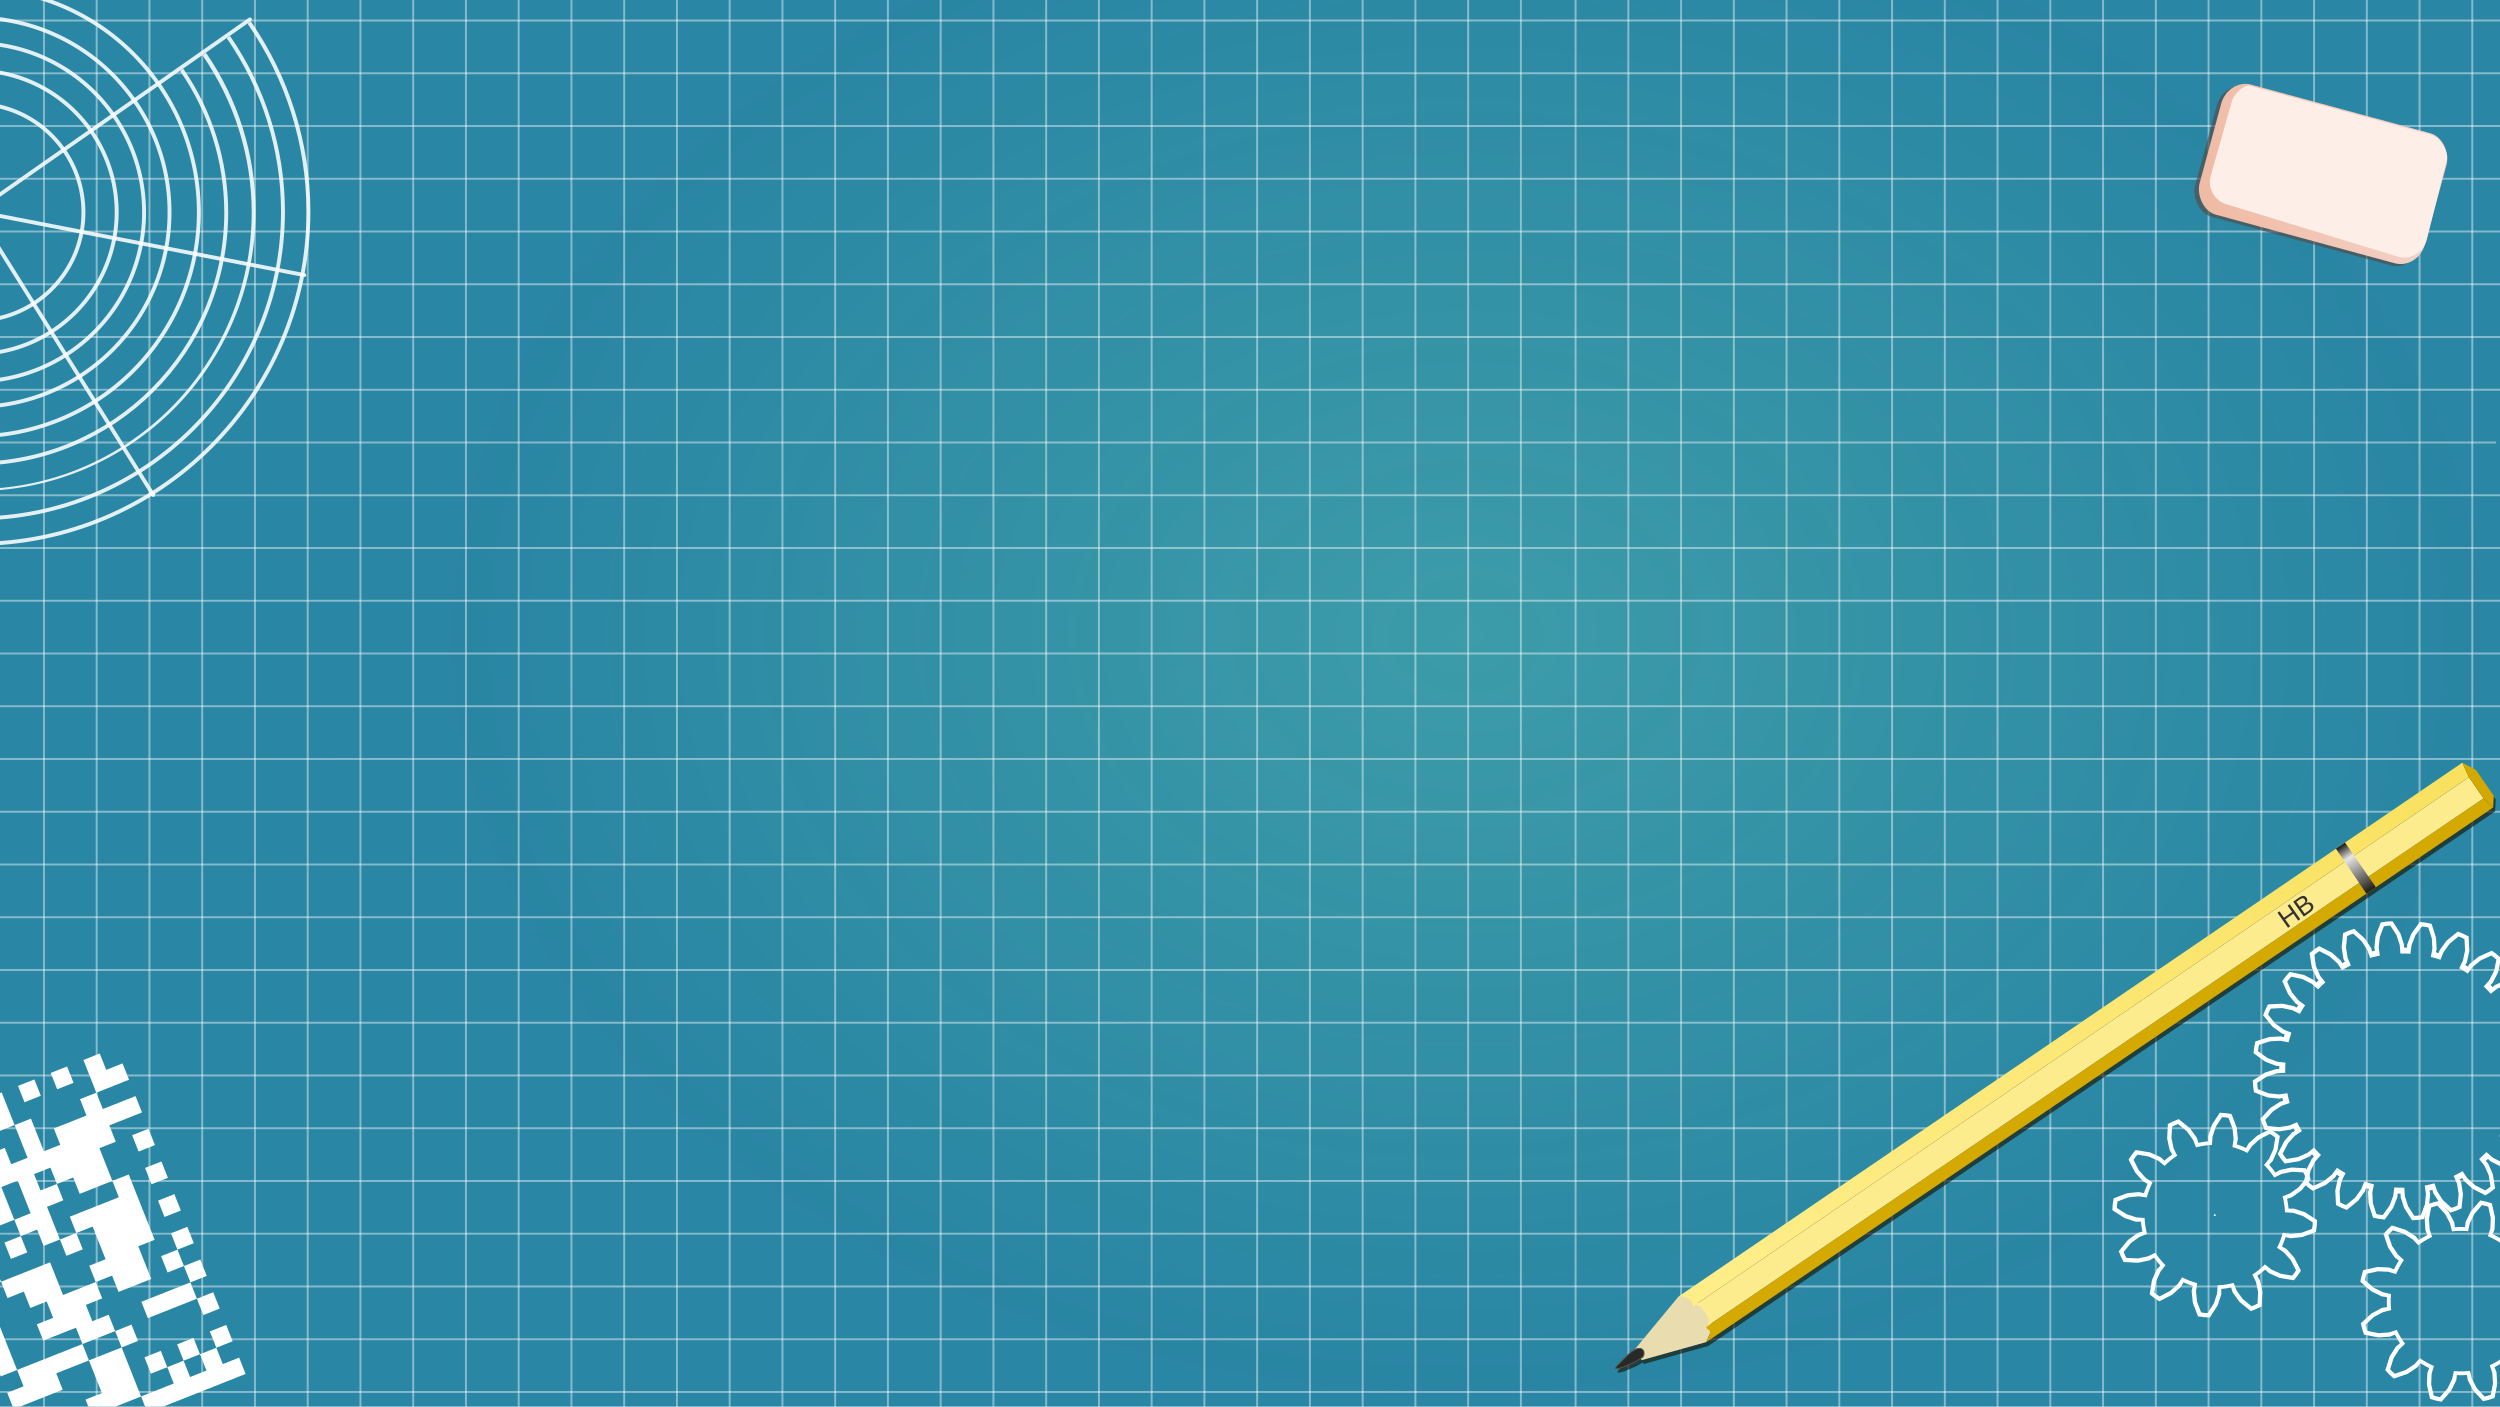 <?xml version="1.0" encoding="UTF-8" standalone="no"?>
<!-- Created with Inkscape (http://www.inkscape.org/) -->

<svg
   xmlns:dc="http://purl.org/dc/elements/1.1/"
   xmlns:cc="http://creativecommons.org/ns#"
   xmlns:rdf="http://www.w3.org/1999/02/22-rdf-syntax-ns#"
   xmlns:svg="http://www.w3.org/2000/svg"
   xmlns="http://www.w3.org/2000/svg"
   xmlns:xlink="http://www.w3.org/1999/xlink"
   xmlns:sodipodi="http://sodipodi.sourceforge.net/DTD/sodipodi-0.dtd"
   xmlns:inkscape="http://www.inkscape.org/namespaces/inkscape"
   width="1279.68"
   height="720"
   viewBox="0 0 338.582 190.5"
   version="1.1"
   id="svg8"
   inkscape:version="0.92.5 (0.92.5+68)"
   sodipodi:docname="10000000000004220000031A5C2E04AB7C51FB60-wide.svg"
   inkscape:export-filename="/media/rizmut/Data/Rizmut/FOSS/LibreOffice/libreoffice/extras/source/templates/presnt/Blueprint_Plans/Pictures/10000000000004220000031A5C2E04AB7C51FB60-wide.png"
   inkscape:export-xdpi="96.019997"
   inkscape:export-ydpi="96.019997">
  <defs
     id="defs2">
    <linearGradient
       inkscape:collect="always"
       id="linearGradient1202">
      <stop
         style="stop-color:#f0bba5;stop-opacity:1;"
         offset="0"
         id="stop1198" />
      <stop
         style="stop-color:#f4d2c8;stop-opacity:1"
         offset="1"
         id="stop1200" />
    </linearGradient>
    <linearGradient
       inkscape:collect="always"
       id="linearGradient1190">
      <stop
         style="stop-color:#211f1a;stop-opacity:1;"
         offset="0"
         id="stop1186" />
      <stop
         id="stop1194"
         offset="0.268"
         style="stop-color:#e8e6e2;stop-opacity:1" />
      <stop
         style="stop-color:#211f1a;stop-opacity:1"
         offset="1"
         id="stop1188" />
    </linearGradient>
    <linearGradient
       inkscape:collect="always"
       id="linearGradient1182">
      <stop
         style="stop-color:#ffed88;stop-opacity:1"
         offset="0"
         id="stop1178" />
      <stop
         style="stop-color:#f9e15f;stop-opacity:1"
         offset="1"
         id="stop1180" />
    </linearGradient>
    <linearGradient
       inkscape:collect="always"
       id="linearGradient1158">
      <stop
         style="stop-color:#3d9ca9;stop-opacity:1"
         offset="0"
         id="stop1154" />
      <stop
         style="stop-color:#2382a1;stop-opacity:0.974"
         offset="1"
         id="stop1156" />
    </linearGradient>
    <radialGradient
       inkscape:collect="always"
       xlink:href="#linearGradient1158"
       id="radialGradient1160"
       cx="139.965"
       cy="192.49"
       fx="139.965"
       fy="192.49"
       r="139.965"
       gradientTransform="matrix(1,0,0,0.747,58.653,48.759)"
       gradientUnits="userSpaceOnUse" />
    <linearGradient
       inkscape:collect="always"
       xlink:href="#linearGradient1182"
       id="linearGradient1184"
       x1="170.239"
       y1="267.081"
       x2="274.822"
       y2="209.793"
       gradientUnits="userSpaceOnUse" />
    <linearGradient
       inkscape:collect="always"
       xlink:href="#linearGradient1190"
       id="linearGradient1192"
       x1="259.091"
       y1="220.61"
       x2="263.122"
       y2="226.584"
       gradientUnits="userSpaceOnUse" />
    <linearGradient
       inkscape:collect="always"
       xlink:href="#linearGradient1202"
       id="linearGradient1204"
       x1="262.091"
       y1="45.264"
       x2="286.972"
       y2="32.941"
       gradientUnits="userSpaceOnUse" />
    <filter
       inkscape:collect="always"
       style="color-interpolation-filters:sRGB"
       id="filter1219"
       x="-0.021"
       width="1.041"
       y="-0.028"
       height="1.057">
      <feGaussianBlur
         inkscape:collect="always"
         stdDeviation="0.278"
         id="feGaussianBlur1221" />
    </filter>
    <clipPath
       clipPathUnits="userSpaceOnUse"
       id="clipPath1225">
      <rect
         transform="matrix(1,0.011,0.011,1,0,0)"
         inkscape:transform-center-y="-3.2949498"
         inkscape:transform-center-x="-14.628795"
         ry="3.544"
         rx="3.259"
         y="28.928"
         x="259.805"
         height="18.261"
         width="31.625"
         id="rect1227"
         style="opacity:1;fill:#ff00ff;fill-opacity:1;stroke:none;stroke-width:0;stroke-linecap:square;stroke-linejoin:miter;stroke-miterlimit:4;stroke-dasharray:none;stroke-dashoffset:0;stroke-opacity:1;paint-order:normal" />
    </clipPath>
    <filter
       inkscape:collect="always"
       style="color-interpolation-filters:sRGB"
       id="filter1241"
       x="-0.031"
       width="1.062"
       y="-0.043"
       height="1.086">
      <feGaussianBlur
         inkscape:collect="always"
         stdDeviation="0.436"
         id="feGaussianBlur1243" />
    </filter>
    <filter
       inkscape:collect="always"
       style="color-interpolation-filters:sRGB"
       id="filter1272"
       x="-0.02"
       width="1.041"
       y="-0.029"
       height="1.059">
      <feGaussianBlur
         inkscape:collect="always"
         stdDeviation="1.005"
         id="feGaussianBlur1274" />
    </filter>
  </defs>
  <sodipodi:namedview
     id="base"
     pagecolor="#ffffff"
     bordercolor="#666666"
     borderopacity="1.0"
     inkscape:pageopacity="0"
     inkscape:pageshadow="2"
     inkscape:zoom="0.51883511"
     inkscape:cx="579.48985"
     inkscape:cy="651.91305"
     inkscape:document-units="mm"
     inkscape:current-layer="layer1"
     showgrid="true"
     units="px"
     inkscape:snap-page="false"
     inkscape:window-width="1366"
     inkscape:window-height="694"
     inkscape:window-x="0"
     inkscape:window-y="0"
     inkscape:window-maximized="1"
     inkscape:pagecheckerboard="true"
     inkscape:snap-smooth-nodes="true"
     inkscape:snap-global="true"
     inkscape:snap-grids="true"
     inkscape:snap-to-guides="false"
     inkscape:snap-bbox="false">
    <inkscape:grid
       type="xygrid"
       id="grid815" />
  </sodipodi:namedview>
  <g
     inkscape:label="Layer 1"
     inkscape:groupmode="layer"
     id="layer1"
     transform="translate(0,-106.5)">
    <rect
       style="opacity:1;fill:url(#radialGradient1160);fill-opacity:1;stroke:#808080;stroke-width:0;stroke-linecap:square;stroke-linejoin:miter;stroke-miterlimit:4;stroke-dasharray:none;stroke-dashoffset:0;stroke-opacity:1;paint-order:normal"
       id="rect1152"
       width="338.582"
       height="190.5"
       x="0"
       y="106.5"
       rx="0" />
    <g
       id="g1084"
       transform="translate(58.653,6.9746092e-6)">
      <path
         sodipodi:nodetypes="ccccc"
         inkscape:connector-curvature="0"
         id="rect828"
         d="m 218.895,106.5 h 0.265 l 1e-4,190.5 h -0.265 z"
         style="opacity:1;fill:#ffffff;fill-opacity:0.43;stroke:#808080;stroke-width:0;stroke-linecap:square;stroke-linejoin:miter;stroke-miterlimit:4;stroke-dasharray:none;stroke-dashoffset:0;stroke-opacity:1;paint-order:normal" />
      <path
         style="opacity:1;fill:#ffffff;fill-opacity:0.43;stroke:#808080;stroke-width:0;stroke-linecap:square;stroke-linejoin:miter;stroke-miterlimit:4;stroke-dasharray:none;stroke-dashoffset:0;stroke-opacity:1;paint-order:normal"
         d="m 226.039,106.5 h 0.265 l 1e-4,190.5 h -0.265 z"
         id="path831"
         inkscape:connector-curvature="0"
         sodipodi:nodetypes="ccccc" />
      <path
         style="opacity:1;fill:#ffffff;fill-opacity:0.43;stroke:#808080;stroke-width:0;stroke-linecap:square;stroke-linejoin:miter;stroke-miterlimit:4;stroke-dasharray:none;stroke-dashoffset:0;stroke-opacity:1;paint-order:normal"
         d="m 233.183,106.5 h 0.265 l 1e-4,190.5 h -0.265 z"
         id="path852"
         inkscape:connector-curvature="0"
         sodipodi:nodetypes="ccccc" />
      <path
         sodipodi:nodetypes="ccccc"
         inkscape:connector-curvature="0"
         id="path854"
         d="m 240.326,106.5 h 0.265 l 1e-4,190.5 h -0.265 z"
         style="opacity:1;fill:#ffffff;fill-opacity:0.43;stroke:#808080;stroke-width:0;stroke-linecap:square;stroke-linejoin:miter;stroke-miterlimit:4;stroke-dasharray:none;stroke-dashoffset:0;stroke-opacity:1;paint-order:normal" />
      <path
         sodipodi:nodetypes="ccccc"
         inkscape:connector-curvature="0"
         id="path856"
         d="m 247.47,106.5 h 0.265 l 10e-5,190.5 h -0.265 z"
         style="opacity:1;fill:#ffffff;fill-opacity:0.43;stroke:#808080;stroke-width:0;stroke-linecap:square;stroke-linejoin:miter;stroke-miterlimit:4;stroke-dasharray:none;stroke-dashoffset:0;stroke-opacity:1;paint-order:normal" />
      <path
         style="opacity:1;fill:#ffffff;fill-opacity:0.43;stroke:#808080;stroke-width:0;stroke-linecap:square;stroke-linejoin:miter;stroke-miterlimit:4;stroke-dasharray:none;stroke-dashoffset:0;stroke-opacity:1;paint-order:normal"
         d="m 254.614,106.5 h 0.265 l 1e-4,190.5 h -0.265 z"
         id="path858"
         inkscape:connector-curvature="0"
         sodipodi:nodetypes="ccccc" />
      <path
         style="opacity:1;fill:#ffffff;fill-opacity:0.43;stroke:#808080;stroke-width:0;stroke-linecap:square;stroke-linejoin:miter;stroke-miterlimit:4;stroke-dasharray:none;stroke-dashoffset:0;stroke-opacity:1;paint-order:normal"
         d="m 261.758,106.5 h 0.265 l 1e-4,190.5 h -0.265 z"
         id="path860"
         inkscape:connector-curvature="0"
         sodipodi:nodetypes="ccccc" />
      <path
         sodipodi:nodetypes="ccccc"
         inkscape:connector-curvature="0"
         id="path862"
         d="m 268.902,106.5 h 0.265 l 1e-4,190.5 h -0.265 z"
         style="opacity:1;fill:#ffffff;fill-opacity:0.43;stroke:#808080;stroke-width:0;stroke-linecap:square;stroke-linejoin:miter;stroke-miterlimit:4;stroke-dasharray:none;stroke-dashoffset:0;stroke-opacity:1;paint-order:normal" />
      <path
         style="opacity:1;fill:#ffffff;fill-opacity:0.43;stroke:#808080;stroke-width:0;stroke-linecap:square;stroke-linejoin:miter;stroke-miterlimit:4;stroke-dasharray:none;stroke-dashoffset:0;stroke-opacity:1;paint-order:normal"
         d="m 276.045,106.5 h 0.265 l 10e-5,190.5 h -0.265 z"
         id="path864"
         inkscape:connector-curvature="0"
         sodipodi:nodetypes="ccccc" />
      <path
         style="opacity:1;fill:#ffffff;fill-opacity:0.43;stroke:#808080;stroke-width:0;stroke-linecap:square;stroke-linejoin:miter;stroke-miterlimit:4;stroke-dasharray:none;stroke-dashoffset:0;stroke-opacity:1;paint-order:normal"
         d="m 154.601,106.5 h 0.265 l 1e-4,190.5 h -0.265 z"
         id="path866"
         inkscape:connector-curvature="0"
         sodipodi:nodetypes="ccccc" />
      <path
         sodipodi:nodetypes="ccccc"
         inkscape:connector-curvature="0"
         id="path868"
         d="m 161.745,106.5 h 0.265 l 1e-4,190.5 h -0.265 z"
         style="opacity:1;fill:#ffffff;fill-opacity:0.43;stroke:#808080;stroke-width:0;stroke-linecap:square;stroke-linejoin:miter;stroke-miterlimit:4;stroke-dasharray:none;stroke-dashoffset:0;stroke-opacity:1;paint-order:normal" />
      <path
         sodipodi:nodetypes="ccccc"
         inkscape:connector-curvature="0"
         id="path870"
         d="m 168.889,106.5 h 0.265 l 1e-4,190.5 H 168.889 Z"
         style="opacity:1;fill:#ffffff;fill-opacity:0.43;stroke:#808080;stroke-width:0;stroke-linecap:square;stroke-linejoin:miter;stroke-miterlimit:4;stroke-dasharray:none;stroke-dashoffset:0;stroke-opacity:1;paint-order:normal" />
      <path
         style="opacity:1;fill:#ffffff;fill-opacity:0.43;stroke:#808080;stroke-width:0;stroke-linecap:square;stroke-linejoin:miter;stroke-miterlimit:4;stroke-dasharray:none;stroke-dashoffset:0;stroke-opacity:1;paint-order:normal"
         d="m 176.033,106.5 h 0.265 l 10e-5,190.5 h -0.265 z"
         id="path872"
         inkscape:connector-curvature="0"
         sodipodi:nodetypes="ccccc" />
      <path
         style="opacity:1;fill:#ffffff;fill-opacity:0.43;stroke:#808080;stroke-width:0;stroke-linecap:square;stroke-linejoin:miter;stroke-miterlimit:4;stroke-dasharray:none;stroke-dashoffset:0;stroke-opacity:1;paint-order:normal"
         d="m 183.176,106.5 h 0.265 l 1e-4,190.5 h -0.265 z"
         id="path874"
         inkscape:connector-curvature="0"
         sodipodi:nodetypes="ccccc" />
      <path
         sodipodi:nodetypes="ccccc"
         inkscape:connector-curvature="0"
         id="path876"
         d="m 190.32,106.5 h 0.265 l 1e-4,190.5 h -0.265 z"
         style="opacity:1;fill:#ffffff;fill-opacity:0.43;stroke:#808080;stroke-width:0;stroke-linecap:square;stroke-linejoin:miter;stroke-miterlimit:4;stroke-dasharray:none;stroke-dashoffset:0;stroke-opacity:1;paint-order:normal" />
      <path
         sodipodi:nodetypes="ccccc"
         inkscape:connector-curvature="0"
         id="path878"
         d="m 197.464,106.5 h 0.265 l 1e-4,190.5 h -0.265 z"
         style="opacity:1;fill:#ffffff;fill-opacity:0.43;stroke:#808080;stroke-width:0;stroke-linecap:square;stroke-linejoin:miter;stroke-miterlimit:4;stroke-dasharray:none;stroke-dashoffset:0;stroke-opacity:1;paint-order:normal" />
      <path
         style="opacity:1;fill:#ffffff;fill-opacity:0.43;stroke:#808080;stroke-width:0;stroke-linecap:square;stroke-linejoin:miter;stroke-miterlimit:4;stroke-dasharray:none;stroke-dashoffset:0;stroke-opacity:1;paint-order:normal"
         d="m 204.608,106.5 h 0.265 l 1e-4,190.5 h -0.265 z"
         id="path880"
         inkscape:connector-curvature="0"
         sodipodi:nodetypes="ccccc" />
      <path
         sodipodi:nodetypes="ccccc"
         inkscape:connector-curvature="0"
         id="path882"
         d="m 211.751,106.5 h 0.265 l 10e-5,190.5 h -0.265 z"
         style="opacity:1;fill:#ffffff;fill-opacity:0.43;stroke:#808080;stroke-width:0;stroke-linecap:square;stroke-linejoin:miter;stroke-miterlimit:4;stroke-dasharray:none;stroke-dashoffset:0;stroke-opacity:1;paint-order:normal" />
      <path
         sodipodi:nodetypes="ccccc"
         inkscape:connector-curvature="0"
         id="path895"
         d="m 90.043,106.5 h 0.265 l 9.7e-5,190.5 h -0.265 z"
         style="opacity:1;fill:#ffffff;fill-opacity:0.43;stroke:#808080;stroke-width:0;stroke-linecap:square;stroke-linejoin:miter;stroke-miterlimit:4;stroke-dasharray:none;stroke-dashoffset:0;stroke-opacity:1;paint-order:normal" />
      <path
         style="opacity:1;fill:#ffffff;fill-opacity:0.43;stroke:#808080;stroke-width:0;stroke-linecap:square;stroke-linejoin:miter;stroke-miterlimit:4;stroke-dasharray:none;stroke-dashoffset:0;stroke-opacity:1;paint-order:normal"
         d="m 97.187,106.5 h 0.265 l 9.7e-5,190.5 h -0.265 z"
         id="path897"
         inkscape:connector-curvature="0"
         sodipodi:nodetypes="ccccc" />
      <path
         style="opacity:1;fill:#ffffff;fill-opacity:0.43;stroke:#808080;stroke-width:0;stroke-linecap:square;stroke-linejoin:miter;stroke-miterlimit:4;stroke-dasharray:none;stroke-dashoffset:0;stroke-opacity:1;paint-order:normal"
         d="m 104.331,106.5 h 0.265 l 1e-4,190.5 h -0.265 z"
         id="path899"
         inkscape:connector-curvature="0"
         sodipodi:nodetypes="ccccc" />
      <path
         sodipodi:nodetypes="ccccc"
         inkscape:connector-curvature="0"
         id="path901"
         d="m 111.474,106.5 h 0.265 l 1e-4,190.5 h -0.265 z"
         style="opacity:1;fill:#ffffff;fill-opacity:0.43;stroke:#808080;stroke-width:0;stroke-linecap:square;stroke-linejoin:miter;stroke-miterlimit:4;stroke-dasharray:none;stroke-dashoffset:0;stroke-opacity:1;paint-order:normal" />
      <path
         sodipodi:nodetypes="ccccc"
         inkscape:connector-curvature="0"
         id="path903"
         d="m 118.618,106.5 h 0.265 l 1e-4,190.5 h -0.265 z"
         style="opacity:1;fill:#ffffff;fill-opacity:0.43;stroke:#808080;stroke-width:0;stroke-linecap:square;stroke-linejoin:miter;stroke-miterlimit:4;stroke-dasharray:none;stroke-dashoffset:0;stroke-opacity:1;paint-order:normal" />
      <path
         style="opacity:1;fill:#ffffff;fill-opacity:0.43;stroke:#808080;stroke-width:0;stroke-linecap:square;stroke-linejoin:miter;stroke-miterlimit:4;stroke-dasharray:none;stroke-dashoffset:0;stroke-opacity:1;paint-order:normal"
         d="m 125.762,106.5 h 0.265 l 10e-5,190.5 H 125.762 Z"
         id="path905"
         inkscape:connector-curvature="0"
         sodipodi:nodetypes="ccccc" />
      <path
         style="opacity:1;fill:#ffffff;fill-opacity:0.43;stroke:#808080;stroke-width:0;stroke-linecap:square;stroke-linejoin:miter;stroke-miterlimit:4;stroke-dasharray:none;stroke-dashoffset:0;stroke-opacity:1;paint-order:normal"
         d="m 132.906,106.5 h 0.265 l 1e-4,190.5 h -0.265 z"
         id="path907"
         inkscape:connector-curvature="0"
         sodipodi:nodetypes="ccccc" />
      <path
         sodipodi:nodetypes="ccccc"
         inkscape:connector-curvature="0"
         id="path909"
         d="m 140.049,106.5 h 0.265 l 1e-4,190.5 h -0.265 z"
         style="opacity:1;fill:#ffffff;fill-opacity:0.43;stroke:#808080;stroke-width:0;stroke-linecap:square;stroke-linejoin:miter;stroke-miterlimit:4;stroke-dasharray:none;stroke-dashoffset:0;stroke-opacity:1;paint-order:normal" />
      <path
         style="opacity:1;fill:#ffffff;fill-opacity:0.43;stroke:#808080;stroke-width:0;stroke-linecap:square;stroke-linejoin:miter;stroke-miterlimit:4;stroke-dasharray:none;stroke-dashoffset:0;stroke-opacity:1;paint-order:normal"
         d="m 147.193,106.5 h 0.265 l 1e-4,190.5 h -0.265 z"
         id="path911"
         inkscape:connector-curvature="0"
         sodipodi:nodetypes="ccccc" />
      <path
         style="opacity:1;fill:#ffffff;fill-opacity:0.43;stroke:#808080;stroke-width:0;stroke-linecap:square;stroke-linejoin:miter;stroke-miterlimit:4;stroke-dasharray:none;stroke-dashoffset:0;stroke-opacity:1;paint-order:normal"
         d="m 25.749,106.5 h 0.265 l 9.7e-5,190.5 h -0.265 z"
         id="path915"
         inkscape:connector-curvature="0"
         sodipodi:nodetypes="ccccc" />
      <path
         sodipodi:nodetypes="ccccc"
         inkscape:connector-curvature="0"
         id="path917"
         d="m 32.893,106.5 h 0.265 l 9.7e-5,190.5 h -0.265 z"
         style="opacity:1;fill:#ffffff;fill-opacity:0.43;stroke:#808080;stroke-width:0;stroke-linecap:square;stroke-linejoin:miter;stroke-miterlimit:4;stroke-dasharray:none;stroke-dashoffset:0;stroke-opacity:1;paint-order:normal" />
      <path
         sodipodi:nodetypes="ccccc"
         inkscape:connector-curvature="0"
         id="path919"
         d="m 40.037,106.5 h 0.265 l 9.7e-5,190.5 h -0.265 z"
         style="opacity:1;fill:#ffffff;fill-opacity:0.43;stroke:#808080;stroke-width:0;stroke-linecap:square;stroke-linejoin:miter;stroke-miterlimit:4;stroke-dasharray:none;stroke-dashoffset:0;stroke-opacity:1;paint-order:normal" />
      <path
         style="opacity:1;fill:#ffffff;fill-opacity:0.43;stroke:#808080;stroke-width:0;stroke-linecap:square;stroke-linejoin:miter;stroke-miterlimit:4;stroke-dasharray:none;stroke-dashoffset:0;stroke-opacity:1;paint-order:normal"
         d="m 47.181,106.5 h 0.265 l 9.7e-5,190.5 h -0.265 z"
         id="path921"
         inkscape:connector-curvature="0"
         sodipodi:nodetypes="ccccc" />
      <path
         style="opacity:1;fill:#ffffff;fill-opacity:0.43;stroke:#808080;stroke-width:0;stroke-linecap:square;stroke-linejoin:miter;stroke-miterlimit:4;stroke-dasharray:none;stroke-dashoffset:0;stroke-opacity:1;paint-order:normal"
         d="m 54.324,106.5 h 0.265 l 9.7e-5,190.5 h -0.265 z"
         id="path923"
         inkscape:connector-curvature="0"
         sodipodi:nodetypes="ccccc" />
      <path
         sodipodi:nodetypes="ccccc"
         inkscape:connector-curvature="0"
         id="path925"
         d="m 61.468,106.5 h 0.265 l 9.7e-5,190.5 h -0.265 z"
         style="opacity:1;fill:#ffffff;fill-opacity:0.43;stroke:#808080;stroke-width:0;stroke-linecap:square;stroke-linejoin:miter;stroke-miterlimit:4;stroke-dasharray:none;stroke-dashoffset:0;stroke-opacity:1;paint-order:normal" />
      <path
         sodipodi:nodetypes="ccccc"
         inkscape:connector-curvature="0"
         id="path927"
         d="m 68.612,106.5 h 0.265 l 9.7e-5,190.5 h -0.265 z"
         style="opacity:1;fill:#ffffff;fill-opacity:0.43;stroke:#808080;stroke-width:0;stroke-linecap:square;stroke-linejoin:miter;stroke-miterlimit:4;stroke-dasharray:none;stroke-dashoffset:0;stroke-opacity:1;paint-order:normal" />
      <path
         style="opacity:1;fill:#ffffff;fill-opacity:0.43;stroke:#808080;stroke-width:0;stroke-linecap:square;stroke-linejoin:miter;stroke-miterlimit:4;stroke-dasharray:none;stroke-dashoffset:0;stroke-opacity:1;paint-order:normal"
         d="m 75.756,106.5 h 0.265 l 9.7e-5,190.5 h -0.265 z"
         id="path929"
         inkscape:connector-curvature="0"
         sodipodi:nodetypes="ccccc" />
      <path
         sodipodi:nodetypes="ccccc"
         inkscape:connector-curvature="0"
         id="path931"
         d="m 82.899,106.5 h 0.265 l 9.7e-5,190.5 h -0.265 z"
         style="opacity:1;fill:#ffffff;fill-opacity:0.43;stroke:#808080;stroke-width:0;stroke-linecap:square;stroke-linejoin:miter;stroke-miterlimit:4;stroke-dasharray:none;stroke-dashoffset:0;stroke-opacity:1;paint-order:normal" />
      <path
         sodipodi:nodetypes="ccccc"
         inkscape:connector-curvature="0"
         id="path944"
         d="m 4.318,106.5 h 0.265 l 9.7e-5,190.5 H 4.318 Z"
         style="opacity:1;fill:#ffffff;fill-opacity:0.43;stroke:#808080;stroke-width:0;stroke-linecap:square;stroke-linejoin:miter;stroke-miterlimit:4;stroke-dasharray:none;stroke-dashoffset:0;stroke-opacity:1;paint-order:normal" />
      <path
         style="opacity:1;fill:#ffffff;fill-opacity:0.43;stroke:#808080;stroke-width:0;stroke-linecap:square;stroke-linejoin:miter;stroke-miterlimit:4;stroke-dasharray:none;stroke-dashoffset:0;stroke-opacity:1;paint-order:normal"
         d="m 11.462,106.5 h 0.265 l 9.7e-5,190.5 h -0.265 z"
         id="path946"
         inkscape:connector-curvature="0"
         sodipodi:nodetypes="ccccc" />
      <path
         style="opacity:1;fill:#ffffff;fill-opacity:0.43;stroke:#808080;stroke-width:0;stroke-linecap:square;stroke-linejoin:miter;stroke-miterlimit:4;stroke-dasharray:none;stroke-dashoffset:0;stroke-opacity:1;paint-order:normal"
         d="m 18.605,106.5 h 0.265 l 9.7e-5,190.5 h -0.265 z"
         id="path948"
         inkscape:connector-curvature="0"
         sodipodi:nodetypes="ccccc" />
      <path
         style="opacity:1;fill:#ffffff;fill-opacity:0.43;stroke:#808080;stroke-width:0;stroke-linecap:square;stroke-linejoin:miter;stroke-miterlimit:4;stroke-dasharray:none;stroke-dashoffset:0;stroke-opacity:1;paint-order:normal"
         d="M -2.826,106.5 H -2.561 l 9.7e-5,190.5 h -0.265 z"
         id="path965"
         inkscape:connector-curvature="0"
         sodipodi:nodetypes="ccccc" />
      <path
         sodipodi:nodetypes="ccccc"
         inkscape:connector-curvature="0"
         id="path967"
         d="m -9.97,106.5 h 0.265 l 9.7e-5,190.5 h -0.265 z"
         style="opacity:1;fill:#ffffff;fill-opacity:0.43;stroke:#808080;stroke-width:0;stroke-linecap:square;stroke-linejoin:miter;stroke-miterlimit:4;stroke-dasharray:none;stroke-dashoffset:0;stroke-opacity:1;paint-order:normal" />
      <path
         sodipodi:nodetypes="ccccc"
         inkscape:connector-curvature="0"
         id="path969"
         d="m -17.113,106.5 h 0.265 l 9.7e-5,190.5 h -0.265 z"
         style="opacity:1;fill:#ffffff;fill-opacity:0.43;stroke:#808080;stroke-width:0;stroke-linecap:square;stroke-linejoin:miter;stroke-miterlimit:4;stroke-dasharray:none;stroke-dashoffset:0;stroke-opacity:1;paint-order:normal" />
      <path
         style="opacity:1;fill:#ffffff;fill-opacity:0.43;stroke:#808080;stroke-width:0;stroke-linecap:square;stroke-linejoin:miter;stroke-miterlimit:4;stroke-dasharray:none;stroke-dashoffset:0;stroke-opacity:1;paint-order:normal"
         d="m -24.257,106.5 h 0.265 l 9.7e-5,190.5 h -0.265 z"
         id="path971"
         inkscape:connector-curvature="0"
         sodipodi:nodetypes="ccccc" />
      <path
         sodipodi:nodetypes="ccccc"
         inkscape:connector-curvature="0"
         id="path973"
         d="m -31.401,106.5 h 0.265 l 9.7e-5,190.5 h -0.265 z"
         style="opacity:1;fill:#ffffff;fill-opacity:0.43;stroke:#808080;stroke-width:0;stroke-linecap:square;stroke-linejoin:miter;stroke-miterlimit:4;stroke-dasharray:none;stroke-dashoffset:0;stroke-opacity:1;paint-order:normal" />
      <path
         style="opacity:1;fill:#ffffff;fill-opacity:0.43;stroke:#808080;stroke-width:0;stroke-linecap:square;stroke-linejoin:miter;stroke-miterlimit:4;stroke-dasharray:none;stroke-dashoffset:0;stroke-opacity:1;paint-order:normal"
         d="m -38.545,106.5 h 0.265 l 9.7e-5,190.5 h -0.265 z"
         id="path975"
         inkscape:connector-curvature="0"
         sodipodi:nodetypes="ccccc" />
      <path
         sodipodi:nodetypes="ccccc"
         inkscape:connector-curvature="0"
         id="path977"
         d="m -45.688,106.5 h 0.265 l 9.7e-5,190.5 h -0.265 z"
         style="opacity:1;fill:#ffffff;fill-opacity:0.43;stroke:#808080;stroke-width:0;stroke-linecap:square;stroke-linejoin:miter;stroke-miterlimit:4;stroke-dasharray:none;stroke-dashoffset:0;stroke-opacity:1;paint-order:normal" />
      <path
         sodipodi:nodetypes="ccccc"
         inkscape:connector-curvature="0"
         id="path981"
         d="m -52.832,106.5 h 0.265 l 9.7e-5,190.5 h -0.265 z"
         style="opacity:1;fill:#ffffff;fill-opacity:0.43;stroke:#808080;stroke-width:0;stroke-linecap:square;stroke-linejoin:miter;stroke-miterlimit:4;stroke-dasharray:none;stroke-dashoffset:0;stroke-opacity:1;paint-order:normal" />
    </g>
    <g
       id="g956"
       transform="rotate(-90,185.166,178.774)">
      <path
         style="opacity:1;fill:#ffffff;fill-opacity:0.43;stroke:#808080;stroke-width:0;stroke-linecap:square;stroke-linejoin:miter;stroke-miterlimit:4;stroke-dasharray:none;stroke-dashoffset:0;stroke-opacity:1;paint-order:normal"
         d="m 268.815,-6.392 h 0.265 l 0.002,338.582 h -0.265 z"
         id="path950"
         inkscape:connector-curvature="0"
         sodipodi:nodetypes="ccccc" />
      <path
         sodipodi:nodetypes="ccccc"
         inkscape:connector-curvature="0"
         id="path952"
         d="m 275.958,-6.392 h 0.265 l 0.002,338.582 h -0.265 z"
         style="opacity:1;fill:#ffffff;fill-opacity:0.43;stroke:#808080;stroke-width:0;stroke-linecap:square;stroke-linejoin:miter;stroke-miterlimit:4;stroke-dasharray:none;stroke-dashoffset:0;stroke-opacity:1;paint-order:normal" />
      <path
         sodipodi:nodetypes="ccccc"
         inkscape:connector-curvature="0"
         id="path958"
         d="m 261.671,-6.392 h 0.265 l 0.002,338.582 h -0.265 z"
         style="opacity:1;fill:#ffffff;fill-opacity:0.43;stroke:#808080;stroke-width:0;stroke-linecap:square;stroke-linejoin:miter;stroke-miterlimit:4;stroke-dasharray:none;stroke-dashoffset:0;stroke-opacity:1;paint-order:normal" />
      <path
         style="opacity:1;fill:#ffffff;fill-opacity:0.43;stroke:#808080;stroke-width:0;stroke-linecap:square;stroke-linejoin:miter;stroke-miterlimit:4;stroke-dasharray:none;stroke-dashoffset:0;stroke-opacity:1;paint-order:normal"
         d="m 254.527,-6.392 h 0.265 l 0.002,338.582 h -0.265 z"
         id="path960"
         inkscape:connector-curvature="0"
         sodipodi:nodetypes="ccccc" />
      <path
         style="opacity:1;fill:#ffffff;fill-opacity:0.43;stroke:#808080;stroke-width:0;stroke-linecap:square;stroke-linejoin:miter;stroke-miterlimit:4;stroke-dasharray:none;stroke-dashoffset:0;stroke-opacity:1;paint-order:normal"
         d="m 247.383,-6.392 h 0.265 l 0.002,338.582 h -0.265 z"
         id="path962"
         inkscape:connector-curvature="0"
         sodipodi:nodetypes="ccccc" />
      <path
         sodipodi:nodetypes="ccccc"
         inkscape:connector-curvature="0"
         id="path964"
         d="m 240.24,-6.392 h 0.265 l 0.002,338.582 h -0.265 z"
         style="opacity:1;fill:#ffffff;fill-opacity:0.43;stroke:#808080;stroke-width:0;stroke-linecap:square;stroke-linejoin:miter;stroke-miterlimit:4;stroke-dasharray:none;stroke-dashoffset:0;stroke-opacity:1;paint-order:normal" />
      <path
         style="opacity:1;fill:#ffffff;fill-opacity:0.43;stroke:#808080;stroke-width:0;stroke-linecap:square;stroke-linejoin:miter;stroke-miterlimit:4;stroke-dasharray:none;stroke-dashoffset:0;stroke-opacity:1;paint-order:normal"
         d="m 233.096,-6.392 h 0.265 l 0.002,338.582 h -0.265 z"
         id="path966"
         inkscape:connector-curvature="0"
         sodipodi:nodetypes="ccccc" />
      <path
         sodipodi:nodetypes="ccccc"
         inkscape:connector-curvature="0"
         id="path968"
         d="m 225.952,-6.392 0.265,0 0.002,338.582 h -0.265 z"
         style="opacity:1;fill:#ffffff;fill-opacity:0.43;stroke:#808080;stroke-width:0;stroke-linecap:square;stroke-linejoin:miter;stroke-miterlimit:4;stroke-dasharray:none;stroke-dashoffset:0;stroke-opacity:1;paint-order:normal" />
      <path
         style="opacity:1;fill:#ffffff;fill-opacity:0.43;stroke:#808080;stroke-width:0;stroke-linecap:square;stroke-linejoin:miter;stroke-miterlimit:4;stroke-dasharray:none;stroke-dashoffset:0;stroke-opacity:1;paint-order:normal"
         d="m 218.808,-6.392 h 0.265 l 0.002,338.582 h -0.265 z"
         id="path970"
         inkscape:connector-curvature="0"
         sodipodi:nodetypes="ccccc" />
      <path
         sodipodi:nodetypes="ccccc"
         inkscape:connector-curvature="0"
         id="path972"
         d="m 211.665,-6.392 h 0.265 l 0.002,338.582 h -0.265 z"
         style="opacity:1;fill:#ffffff;fill-opacity:0.43;stroke:#808080;stroke-width:0;stroke-linecap:square;stroke-linejoin:miter;stroke-miterlimit:4;stroke-dasharray:none;stroke-dashoffset:0;stroke-opacity:1;paint-order:normal" />
      <path
         style="opacity:1;fill:#ffffff;fill-opacity:0.43;stroke:#808080;stroke-width:0;stroke-linecap:square;stroke-linejoin:miter;stroke-miterlimit:4;stroke-dasharray:none;stroke-dashoffset:0;stroke-opacity:1;paint-order:normal"
         d="m 204.521,-6.392 h 0.265 l 0.002,338.582 h -0.265 z"
         id="path974"
         inkscape:connector-curvature="0"
         sodipodi:nodetypes="ccccc" />
      <path
         sodipodi:nodetypes="ccccc"
         inkscape:connector-curvature="0"
         id="path976"
         d="m 197.377,-6.922 h 0.265 l 0.002,338.582 h -0.265 z"
         style="opacity:1;fill:#ffffff;fill-opacity:0.43;stroke:#808080;stroke-width:0;stroke-linecap:square;stroke-linejoin:miter;stroke-miterlimit:4;stroke-dasharray:none;stroke-dashoffset:0;stroke-opacity:1;paint-order:normal" />
      <path
         style="opacity:1;fill:#ffffff;fill-opacity:0.43;stroke:#808080;stroke-width:0;stroke-linecap:square;stroke-linejoin:miter;stroke-miterlimit:4;stroke-dasharray:none;stroke-dashoffset:0;stroke-opacity:1;paint-order:normal"
         d="m 190.233,-6.392 h 0.265 l 0.002,338.582 h -0.265 z"
         id="path980"
         inkscape:connector-curvature="0"
         sodipodi:nodetypes="ccccc" />
      <path
         sodipodi:nodetypes="ccccc"
         inkscape:connector-curvature="0"
         id="path982"
         d="m 183.09,-6.392 h 0.265 l 0.002,338.582 h -0.265 z"
         style="opacity:1;fill:#ffffff;fill-opacity:0.43;stroke:#808080;stroke-width:0;stroke-linecap:square;stroke-linejoin:miter;stroke-miterlimit:4;stroke-dasharray:none;stroke-dashoffset:0;stroke-opacity:1;paint-order:normal" />
      <path
         style="opacity:1;fill:#ffffff;fill-opacity:0.43;stroke:#808080;stroke-width:0;stroke-linecap:square;stroke-linejoin:miter;stroke-miterlimit:4;stroke-dasharray:none;stroke-dashoffset:0;stroke-opacity:1;paint-order:normal"
         d="m 175.946,-6.392 h 0.265 l 0.002,338.582 h -0.265 z"
         id="path986"
         inkscape:connector-curvature="0"
         sodipodi:nodetypes="ccccc" />
      <path
         sodipodi:nodetypes="ccccc"
         inkscape:connector-curvature="0"
         id="path988"
         d="m 168.802,-6.392 h 0.265 l 0.002,338.582 h -0.265 z"
         style="opacity:1;fill:#ffffff;fill-opacity:0.43;stroke:#808080;stroke-width:0;stroke-linecap:square;stroke-linejoin:miter;stroke-miterlimit:4;stroke-dasharray:none;stroke-dashoffset:0;stroke-opacity:1;paint-order:normal" />
      <path
         style="opacity:1;fill:#ffffff;fill-opacity:0.43;stroke:#808080;stroke-width:0;stroke-linecap:square;stroke-linejoin:miter;stroke-miterlimit:4;stroke-dasharray:none;stroke-dashoffset:0;stroke-opacity:1;paint-order:normal"
         d="m 161.658,-6.392 h 0.265 l 0.002,338.582 h -0.265 z"
         id="path990"
         inkscape:connector-curvature="0"
         sodipodi:nodetypes="ccccc" />
      <path
         sodipodi:nodetypes="ccccc"
         inkscape:connector-curvature="0"
         id="path992"
         d="m 154.515,-6.392 h 0.265 l 0.002,338.582 h -0.265 z"
         style="opacity:1;fill:#ffffff;fill-opacity:0.43;stroke:#808080;stroke-width:0;stroke-linecap:square;stroke-linejoin:miter;stroke-miterlimit:4;stroke-dasharray:none;stroke-dashoffset:0;stroke-opacity:1;paint-order:normal" />
      <path
         style="opacity:1;fill:#ffffff;fill-opacity:0.43;stroke:#808080;stroke-width:0;stroke-linecap:square;stroke-linejoin:miter;stroke-miterlimit:4;stroke-dasharray:none;stroke-dashoffset:0;stroke-opacity:1;paint-order:normal"
         d="m 147.371,-6.392 h 0.265 l 0.002,338.582 h -0.265 z"
         id="path994"
         inkscape:connector-curvature="0"
         sodipodi:nodetypes="ccccc" />
      <path
         sodipodi:nodetypes="ccccc"
         inkscape:connector-curvature="0"
         id="path996"
         d="m 125.94,-6.392 h 0.265 l 0.002,338.582 h -0.265 z"
         style="opacity:1;fill:#ffffff;fill-opacity:0.43;stroke:#808080;stroke-width:0;stroke-linecap:square;stroke-linejoin:miter;stroke-miterlimit:4;stroke-dasharray:none;stroke-dashoffset:0;stroke-opacity:1;paint-order:normal" />
      <path
         style="opacity:1;fill:#ffffff;fill-opacity:0.43;stroke:#808080;stroke-width:0;stroke-linecap:square;stroke-linejoin:miter;stroke-miterlimit:4;stroke-dasharray:none;stroke-dashoffset:0;stroke-opacity:1;paint-order:normal"
         d="m 140.227,-6.392 h 0.265 l 0.002,338.582 h -0.265 z"
         id="path998"
         inkscape:connector-curvature="0"
         sodipodi:nodetypes="ccccc" />
      <path
         sodipodi:nodetypes="ccccc"
         inkscape:connector-curvature="0"
         id="path1000"
         d="m 118.796,-6.392 h 0.265 l 0.002,338.582 h -0.265 z"
         style="opacity:1;fill:#ffffff;fill-opacity:0.43;stroke:#808080;stroke-width:0;stroke-linecap:square;stroke-linejoin:miter;stroke-miterlimit:4;stroke-dasharray:none;stroke-dashoffset:0;stroke-opacity:1;paint-order:normal" />
      <path
         style="opacity:1;fill:#ffffff;fill-opacity:0.43;stroke:#808080;stroke-width:0;stroke-linecap:square;stroke-linejoin:miter;stroke-miterlimit:4;stroke-dasharray:none;stroke-dashoffset:0;stroke-opacity:1;paint-order:normal"
         d="m 111.652,-6.392 h 0.265 l 0.002,338.582 h -0.265 z"
         id="path1002"
         inkscape:connector-curvature="0"
         sodipodi:nodetypes="ccccc" />
      <path
         sodipodi:nodetypes="ccccc"
         inkscape:connector-curvature="0"
         id="path1004"
         d="m 104.508,-6.392 h 0.265 l 0.002,338.582 h -0.265 z"
         style="opacity:1;fill:#ffffff;fill-opacity:0.43;stroke:#808080;stroke-width:0;stroke-linecap:square;stroke-linejoin:miter;stroke-miterlimit:4;stroke-dasharray:none;stroke-dashoffset:0;stroke-opacity:1;paint-order:normal" />
      <path
         style="opacity:1;fill:#ffffff;fill-opacity:0.43;stroke:#808080;stroke-width:0;stroke-linecap:square;stroke-linejoin:miter;stroke-miterlimit:4;stroke-dasharray:none;stroke-dashoffset:0;stroke-opacity:1;paint-order:normal"
         d="m 97.365,-6.128 h 0.265 l 0.002,338.582 h -0.265 z"
         id="path1006"
         inkscape:connector-curvature="0"
         sodipodi:nodetypes="ccccc" />
      <path
         sodipodi:nodetypes="ccccc"
         inkscape:connector-curvature="0"
         id="path1008"
         d="m 90.221,-6.392 h 0.265 l 0.002,338.582 h -0.265 z"
         style="opacity:1;fill:#ffffff;fill-opacity:0.43;stroke:#808080;stroke-width:0;stroke-linecap:square;stroke-linejoin:miter;stroke-miterlimit:4;stroke-dasharray:none;stroke-dashoffset:0;stroke-opacity:1;paint-order:normal" />
      <path
         style="opacity:1;fill:#ffffff;fill-opacity:0.43;stroke:#808080;stroke-width:0;stroke-linecap:square;stroke-linejoin:miter;stroke-miterlimit:4;stroke-dasharray:none;stroke-dashoffset:0;stroke-opacity:1;paint-order:normal"
         d="m 83.077,-6.392 h 0.265 l 0.002,338.582 h -0.265 z"
         id="path1010"
         inkscape:connector-curvature="0"
         sodipodi:nodetypes="ccccc" />
      <path
         sodipodi:nodetypes="ccccc"
         inkscape:connector-curvature="0"
         id="path1012"
         d="m 75.933,-6.392 h 0.265 l 0.002,338.582 h -0.265 z"
         style="opacity:1;fill:#ffffff;fill-opacity:0.43;stroke:#808080;stroke-width:0;stroke-linecap:square;stroke-linejoin:miter;stroke-miterlimit:4;stroke-dasharray:none;stroke-dashoffset:0;stroke-opacity:1;paint-order:normal" />
      <path
         sodipodi:nodetypes="ccccc"
         inkscape:connector-curvature="0"
         id="path1016"
         d="m 68.79,-6.392 h 0.265 l 0.002,338.582 H 68.791 Z"
         style="opacity:1;fill:#ffffff;fill-opacity:0.43;stroke:#808080;stroke-width:0;stroke-linecap:square;stroke-linejoin:miter;stroke-miterlimit:4;stroke-dasharray:none;stroke-dashoffset:0;stroke-opacity:1;paint-order:normal" />
      <path
         style="opacity:1;fill:#ffffff;fill-opacity:0.43;stroke:#808080;stroke-width:0;stroke-linecap:square;stroke-linejoin:miter;stroke-miterlimit:4;stroke-dasharray:none;stroke-dashoffset:0;stroke-opacity:1;paint-order:normal"
         d="M 133.085,-6.392 H 133.35 l 0.002,338.582 h -0.265 z"
         id="path963"
         inkscape:connector-curvature="0"
         sodipodi:nodetypes="ccccc" />
    </g>
    <g
       id="g1303"
       transform="translate(8.382,23.283)">
      <path
         style="opacity:1;fill:#ffffff;fill-opacity:0.864;stroke:#808080;stroke-width:0;stroke-linecap:square;stroke-linejoin:miter;stroke-miterlimit:4;stroke-dasharray:none;stroke-dashoffset:0;stroke-opacity:1;paint-order:normal"
         d="M -44,-77.006 C -138.444,-77.006 -215.006,-0.444 -215.006,94 -215.006,188.444 -138.444,265.006 -44,265.006 50.444,265.006 127.006,188.444 127.006,94 126.935,59.313 116.317,25.467 96.561,-3.045 l -1.68,1.176 C 114.407,26.295 124.909,59.729 124.994,94 124.995,187.333 49.333,262.995 -44,262.994 -137.332,262.994 -212.993,187.332 -212.992,94 -212.992,0.668 -137.332,-74.992 -44,-74.992 c 31.29,0.074 61.946,8.834 88.551,25.305 L 45.875,-51.344 C 18.881,-68.078 -12.24,-76.964 -44,-77.006 Z m 0,13.014 C -131.256,-63.992 -201.992,6.743 -201.992,94 -201.993,181.257 -131.257,251.994 -44,251.994 43.258,251.995 113.995,181.258 113.994,94 113.93,61.981 104.139,30.737 85.918,4.408 L 84.258,5.57 C 102.249,31.556 111.923,62.394 111.998,94 111.998,180.155 42.155,249.998 -44,249.998 -130.155,249.998 -199.998,180.155 -199.998,94 -199.998,7.845 -130.155,-61.998 -44,-61.998 c 28.342,0.067 56.13,7.855 80.379,22.525 l 1.279,-1.6 C 13.037,-56.012 -15.2,-63.938 -44,-63.992 Z M -44,-49 c -78.977,-6.1e-5 -143,64.023 -143,143 -6e-5,78.977 64.023,143 143,143 78.977,6e-5 143,-64.023 143,-143 C 98.944,65.055 90.106,36.809 73.654,12.994 l -1.814,1.27 C 88.164,37.841 96.939,65.823 97.002,94.5 97.002,172.649 33.649,236.002 -44.5,236.002 -122.649,236.002 -186.002,172.649 -186.002,94.5 -186.002,16.351 -122.649,-47.002 -44.5,-47.002 c 25.082,0.051 49.7,6.768 71.332,19.463 l 1.359,-1.701 C 6.309,-42.119 -18.609,-48.939 -44,-49 Z m -0.5,14 c -71.521,-3.3e-5 -129.5,57.979 -129.5,129.5 -3e-5,71.521 57.979,129.5 129.5,129.5 C 27.021,224 85,166.021 85,94.5 84.951,68.282 76.945,42.697 62.041,21.127 l -1.645,1.15 C 75.067,43.509 82.948,68.693 83,94.5 c 3.3e-5,70.416 -57.084,127.5 -127.5,127.5 -70.416,3e-5 -127.5,-57.084 -127.5,-127.5 -3e-5,-70.416 57.084,-127.5 127.5,-127.5 21.911,0.025 43.446,5.696 62.527,16.467 l 1.209,-1.512 C -0.19,-29.103 -22.147,-34.944 -44.5,-35 Z"
         transform="matrix(0.265,0,0,0.265,0,86.921)"
         id="path1092"
         inkscape:connector-curvature="0"
         sodipodi:nodetypes="ccccccccccccccccccccccccccccccccccccccccssccccsscccc" />
      <path
         id="circle1113"
         transform="matrix(0.265,0,0,0.265,0,86.921)"
         d="M -44.5,-21 A 115.5,115.5 0 0 0 -160,94.5 115.5,115.5 0 0 0 -44.5,210 115.5,115.5 0 0 0 71,94.5 115.5,115.5 0 0 0 -44.5,-21 Z m 0,2 A 113.5,113.5 0 0 1 69,94.5 113.5,113.5 0 0 1 -44.5,208 113.5,113.5 0 0 1 -158,94.5 113.5,113.5 0 0 1 -44.5,-19 Z"
         style="opacity:1;fill:#ffffff;fill-opacity:0.864;stroke:#808080;stroke-width:0;stroke-linecap:square;stroke-linejoin:miter;stroke-miterlimit:4;stroke-dasharray:none;stroke-dashoffset:0;stroke-opacity:1;paint-order:normal"
         inkscape:connector-curvature="0" />
      <path
         id="circle1121"
         transform="matrix(0.265,0,0,0.265,0,86.921)"
         d="M -44.5,-6.006 A 100.506,100.506 0 0 0 -145.006,94.5 100.506,100.506 0 0 0 -44.5,195.006 100.506,100.506 0 0 0 56.006,94.5 100.506,100.506 0 0 0 -44.5,-6.006 Z m 0,2 A 98.506,98.506 0 0 1 54.006,94.5 98.506,98.506 0 0 1 -44.5,193.006 98.506,98.506 0 0 1 -143.006,94.5 98.506,98.506 0 0 1 -44.5,-4.006 Z"
         style="opacity:1;fill:#ffffff;fill-opacity:0.864;stroke:#808080;stroke-width:0;stroke-linecap:square;stroke-linejoin:miter;stroke-miterlimit:4;stroke-dasharray:none;stroke-dashoffset:0;stroke-opacity:1;paint-order:normal"
         inkscape:connector-curvature="0" />
      <path
         id="circle1126"
         transform="matrix(0.265,0,0,0.265,0,86.921)"
         d="M -44.5,6.998 A 87.501,87.501 0 0 0 -132.002,94.5 87.501,87.501 0 0 0 -44.5,182.002 87.501,87.501 0 0 0 43.002,94.5 87.501,87.501 0 0 0 -44.5,6.998 Z m 0,2 A 85.501,85.501 0 0 1 41.002,94.5 85.501,85.501 0 0 1 -44.5,180.002 85.501,85.501 0 0 1 -130.002,94.5 85.501,85.501 0 0 1 -44.5,8.998 Z"
         style="opacity:1;fill:#ffffff;fill-opacity:0.864;stroke:#808080;stroke-width:0;stroke-linecap:square;stroke-linejoin:miter;stroke-miterlimit:4;stroke-dasharray:none;stroke-dashoffset:0;stroke-opacity:1;paint-order:normal"
         inkscape:connector-curvature="0" />
      <path
         id="circle1131"
         transform="matrix(0.265,0,0,0.265,0,86.921)"
         d="M -44.5,20.998 A 73.503,73.503 0 0 0 -118.002,94.5 73.503,73.503 0 0 0 -44.5,168.002 73.503,73.503 0 0 0 29.004,94.5 73.503,73.503 0 0 0 -44.5,20.998 Z m 0,2.004 A 71.499,71.499 0 0 1 27,94.5 71.499,71.499 0 0 1 -44.5,165.998 71.499,71.499 0 0 1 -115.998,94.5 71.499,71.499 0 0 1 -44.5,23.002 Z"
         style="opacity:1;fill:#ffffff;fill-opacity:0.864;stroke:#808080;stroke-width:0;stroke-linecap:square;stroke-linejoin:miter;stroke-miterlimit:4;stroke-dasharray:none;stroke-dashoffset:0;stroke-opacity:1;paint-order:normal"
         inkscape:connector-curvature="0" />
      <path
         id="circle1136"
         transform="matrix(0.265,0,0,0.265,0,86.921)"
         d="M -44.5,38 A 56.501,56.501 0 0 0 -101,94.5 56.501,56.501 0 0 0 -44.5,151.002 56.501,56.501 0 0 0 12.002,94.5 56.501,56.501 0 0 0 -44.5,38 Z m 0,2.004 A 54.497,54.497 0 0 1 9.998,94.5 54.497,54.497 0 0 1 -44.5,148.998 54.497,54.497 0 0 1 -98.996,94.5 54.497,54.497 0 0 1 -44.5,40.004 Z"
         style="opacity:1;fill:#ffffff;fill-opacity:0.864;stroke:#808080;stroke-width:0;stroke-linecap:square;stroke-linejoin:miter;stroke-miterlimit:4;stroke-dasharray:none;stroke-dashoffset:0;stroke-opacity:1;paint-order:normal"
         inkscape:connector-curvature="0" />
      <rect
         transform="rotate(55)"
         rx="0.265"
         y="28.107"
         x="84.666"
         height="91.149"
         width="0.529"
         id="rect1144"
         style="opacity:1;fill:#ffffff;fill-opacity:0.864;stroke:#808080;stroke-width:0;stroke-linecap:square;stroke-linejoin:miter;stroke-miterlimit:4;stroke-dasharray:none;stroke-dashoffset:0;stroke-opacity:1;paint-order:normal" />
      <rect
         transform="rotate(101)"
         style="opacity:1;fill:#ffffff;fill-opacity:0.864;stroke:#808080;stroke-width:0;stroke-linecap:square;stroke-linejoin:miter;stroke-miterlimit:4;stroke-dasharray:none;stroke-dashoffset:0;stroke-opacity:1;paint-order:normal"
         id="rect1146"
         width="0.529"
         height="91.149"
         x="111.735"
         y="-55.485"
         rx="0.265" />
      <rect
         rx="0.265"
         y="-134.245"
         x="68.871"
         height="91.149"
         width="0.529"
         id="rect1150"
         style="opacity:1;fill:#ffffff;fill-opacity:0.864;stroke:#808080;stroke-width:0;stroke-linecap:square;stroke-linejoin:miter;stroke-miterlimit:4;stroke-dasharray:none;stroke-dashoffset:0;stroke-opacity:1;paint-order:normal"
         transform="rotate(148)" />
    </g>
    <ellipse
       style="opacity:1;fill:#ffffff;fill-opacity:1;stroke:none;stroke-width:0.187;stroke-linecap:square;stroke-linejoin:miter;stroke-miterlimit:4;stroke-dasharray:none;stroke-dashoffset:0;stroke-opacity:1;paint-order:normal"
       id="path2024"
       cx="299.953"
       cy="271.071"
       rx="0.132"
       ry="0.132" />
    <path
       style="opacity:1;fill:#ffffff;fill-opacity:1;stroke:none;stroke-width:0.132;stroke-linecap:square;stroke-linejoin:miter;stroke-miterlimit:4;stroke-dasharray:none;stroke-dashoffset:0;stroke-opacity:1;paint-order:normal"
       d="m 13.508,249.18 -2.214,0.877 0.097,0.246 0.877,2.214 0.78,1.968 2.214,-0.877 2.214,-0.877 -0.877,-2.214 -2.214,0.877 -0.78,-1.968 z m -0.459,5.305 -2.214,0.877 0.877,2.214 -2.214,0.877 -2.214,0.877 0.877,2.214 -2.214,0.877 -0.877,-2.213 -0.877,-2.214 -2.214,0.877 0.877,2.214 0.877,2.214 L 1.52,264.175 0.643,261.961 0,262.216 v 10.245 l 1.938,-0.767 -0.877,-2.214 -0.877,-2.214 2.214,-0.877 0.877,2.214 0.877,2.214 -2.214,0.877 0.877,2.214 2.214,-0.877 0.877,2.214 2.214,-0.877 -0.877,-2.214 -0.877,-2.214 2.214,-0.877 -0.877,-2.214 -2.214,0.877 -0.877,-2.214 2.214,-0.877 0.877,2.214 2.214,-0.877 0.877,2.214 2.213,-0.877 2.214,-0.877 -0.877,-2.214 -0.877,-2.214 2.214,-0.877 -0.877,-2.214 2.214,-0.877 2.214,-0.877 -0.877,-2.214 -2.214,0.877 -2.214,0.877 z m 2.171,11.946 0.877,2.214 -2.214,0.877 -2.214,0.877 -2.214,0.877 0.877,2.214 2.214,-0.877 0.877,2.214 0.877,2.214 -2.214,0.877 0.877,2.214 2.214,-0.877 0.877,2.214 2.214,-0.877 2.214,-0.877 -0.877,-2.214 -0.877,-2.214 2.214,-0.877 -0.877,-2.214 -0.877,-2.214 -0.877,-2.214 -0.877,-2.214 z m -2.256,13.7 -2.214,0.877 -2.214,0.877 -0.877,-2.214 -0.877,-2.214 -2.214,0.877 -2.214,0.877 -2.214,0.877 0.877,2.214 2.214,-0.877 0.877,2.214 2.213,-0.877 0.877,2.214 -2.214,0.877 0.877,2.214 2.214,-0.877 2.214,-0.877 0.877,2.214 2.214,-0.877 2.214,-0.877 -0.877,-2.214 -2.214,0.877 -0.877,-2.214 2.214,-0.877 z m 2.632,6.641 0.877,2.214 2.214,-0.877 -0.877,-2.214 z m 0.877,2.214 -2.214,0.877 -2.214,0.877 0.877,2.214 0.877,2.214 -2.214,0.877 0.378,0.955 h 3.677 l 1.25,-0.495 2.214,-0.877 -0.877,-2.214 -0.877,-2.214 z m 2.631,6.641 0.544,1.373 h 2.457 l 0.09,-0.036 2.214,-0.877 2.214,-0.877 2.214,-0.877 2.213,-0.877 2.214,-0.877 -0.877,-2.214 -2.214,0.877 -0.877,-2.214 -2.214,0.877 0.877,2.214 -2.214,0.877 -0.877,-2.214 -2.214,0.877 0.877,2.214 -2.214,0.877 z m 3.551,-3.968 -0.877,-2.214 -2.214,0.877 0.877,2.214 z m 2.214,-0.877 2.214,-0.877 -0.877,-2.214 -2.214,0.877 z m 4.428,-1.754 2.214,-0.877 -0.877,-2.214 -2.214,0.877 z m -17.251,1.713 -0.877,-2.214 -2.214,0.877 -2.214,0.877 -2.214,0.877 -2.214,0.877 0.877,2.214 -2.214,0.877 0.742,1.874 h 0.993 l 1.355,-0.537 2.214,-0.877 2.214,-0.877 -0.877,-2.214 2.214,-0.877 z M 2.314,292.035 1.436,289.822 0.559,287.608 0,286.197 v 6.464 l 0.1,0.252 z M 0.142,280.089 0,279.732 v 0.413 z m 10.192,-6.6 -2.214,0.877 0.877,2.214 2.214,-0.877 z m -7.518,0.418 -2.214,0.877 0.877,2.214 2.214,-0.877 z M 1.98,258.87 1.102,256.656 0.225,254.442 0,254.532 v 5.123 z m 7.101,-7.936 -2.214,0.877 0.877,2.214 2.214,-0.877 z m -4.428,1.754 -2.214,0.877 0.877,2.214 2.214,-0.877 z m 15.455,6.683 -2.214,0.877 0.877,2.214 2.214,-0.877 z m 1.754,4.428 -2.214,0.877 0.877,2.214 2.214,-0.877 z m 1.754,4.428 -2.214,0.877 0.877,2.214 2.214,-0.877 z m 1.754,4.428 -2.214,0.877 0.877,2.214 2.214,-0.877 z m -1.337,3.091 -2.214,0.877 0.877,2.214 2.214,-0.877 z m 0.877,2.214 0.877,2.214 2.214,-0.877 -0.877,-2.214 z m 0.877,2.214 -2.214,0.877 -2.214,0.877 -2.214,0.877 0.877,2.214 2.214,-0.877 2.214,-0.877 2.214,-0.877 z m 0.877,2.214 0.877,2.214 2.214,-0.877 -0.877,-2.214 z"
       id="rect2400"
       inkscape:connector-curvature="0" />
    <g
       id="g1289"
       transform="translate(58.653,21.167)">
      <rect
         style="opacity:0.8;fill:#544a46;fill-opacity:1;stroke:none;stroke-width:0;stroke-linecap:square;stroke-linejoin:miter;stroke-miterlimit:4;stroke-dasharray:none;stroke-dashoffset:0;stroke-opacity:1;paint-order:normal;filter:url(#filter1241)"
         id="rect1229"
         width="31.618"
         height="18.256"
         x="259.232"
         y="29.351"
         rx="3.258"
         ry="3.543"
         inkscape:transform-center-x="-14.628795"
         inkscape:transform-center-y="-3.2949498"
         transform="rotate(15.184)" />
      <rect
         transform="rotate(15.184)"
         inkscape:transform-center-y="-3.2949498"
         inkscape:transform-center-x="-14.628795"
         ry="3.543"
         rx="3.258"
         y="28.921"
         x="259.745"
         height="18.256"
         width="31.618"
         id="rect1176"
         style="opacity:1;fill:url(#linearGradient1204);fill-opacity:1;stroke:none;stroke-width:0;stroke-linecap:square;stroke-linejoin:miter;stroke-miterlimit:4;stroke-dasharray:none;stroke-dashoffset:0;stroke-opacity:1;paint-order:normal" />
      <path
         clip-path="url(#clipPath1225)"
         sodipodi:nodetypes="sssssssss"
         inkscape:connector-curvature="0"
         id="rect1196"
         d="m 264.5,31.407 h 23.919 c 1.72,0 3.044,1.451 3.105,3.254 l 0.383,11.277 c 0.061,1.803 -1.385,3.326 -3.105,3.254 l -24.302,-1.018 c -1.72,-0.072 -3.105,-1.451 -3.105,-3.254 V 34.661 c 0,-1.803 1.385,-3.254 3.105,-3.254 z"
         inkscape:transform-center-y="-3.017115"
         inkscape:transform-center-x="-13.979315"
         style="opacity:1;fill:#feeee8;fill-opacity:1;stroke:none;stroke-width:0;stroke-linecap:square;stroke-linejoin:miter;stroke-miterlimit:4;stroke-dasharray:none;stroke-dashoffset:0;stroke-opacity:1;paint-order:normal;filter:url(#filter1219)"
         transform="matrix(0.968,0.252,-0.273,0.962,0,0)" />
    </g>
    <g
       id="g1284"
       transform="translate(58.653,6.9746092e-6)">
      <path
         inkscape:connector-curvature="0"
         id="path1245"
         d="m 275.086,210.323 0.901,1.964 1.975,2.858 -1.975,-2.858 z m 0,0 -15.88,10.815 -0.007,0.005 -1.224,0.828 0.003,0.004 -89.029,60.634 -5.847,7.063 0.05,0.093 c -0.893,0.442 -1.405,1.11 -2.136,1.82 l -0.339,0.339 -0.223,0.248 -0.017,0.232 c 0.725,-0.036 1.339,-0.369 1.993,-0.653 0.511,-0.17 0.95,-0.45 1.39,-0.744 l 0.125,0.233 8.734,-2.444 0.503,-0.327 88.916,-60.409 0.133,-0.09 1.15,-0.781 v -5.2e-4 l 15.887,-10.794 0.086,-1.592 -2.409,-3.473 z m -13.975,16.28 -87.747,59.667 v -5.2e-4 z m -87.95,61.147 c -0.059,0.227 -0.177,0.444 -0.301,0.652 z"
         style="opacity:0.8;fill:#181406;fill-opacity:1;stroke:none;stroke-width:0.265px;stroke-linecap:butt;stroke-linejoin:miter;stroke-opacity:1;filter:url(#filter1272)" />
      <path
         sodipodi:nodetypes="ccccccccccc"
         inkscape:connector-curvature="0"
         id="path1170"
         d="m 168.684,282.08 -5.847,7.063 0.842,1.567 8.735,-2.444 0.526,-1.14 0.327,-2.847 -1.52,-0.672 -1.31,-1.806 -1.754,0.281 v 0 0"
         style="fill:#e9ddaf;fill-opacity:1;stroke:none;stroke-width:0.265px;stroke-linecap:butt;stroke-linejoin:miter;stroke-opacity:1" />
      <path
         sodipodi:nodetypes="ccccccccc"
         inkscape:connector-curvature="0"
         id="path1162"
         d="m 279.003,215.864 -1.306,-1.248 -105.224,71.551 -0.035,0.222 c 0.232,0.145 0.427,0.215 0.497,0.485 0.03,0.487 -0.312,0.935 -0.544,1.345 l 0.023,0.047 0.503,-0.327 z"
         style="fill:#d4aa00;fill-opacity:1;stroke:none;stroke-width:0.265px;stroke-linecap:butt;stroke-linejoin:miter;stroke-opacity:1" />
      <path
         sodipodi:nodetypes="ccccccc"
         inkscape:connector-curvature="0"
         id="path1164"
         d="m 277.697,214.615 -1.975,-2.858 -104.702,71.401 c 0.896,0.419 1.366,1.115 1.769,1.984 l -0.033,0.496 -0.284,0.527 z"
         style="fill:#fdec8d;fill-opacity:1;stroke:none;stroke-width:0.265px;stroke-linecap:butt;stroke-linejoin:miter;stroke-opacity:1" />
      <path
         inkscape:connector-curvature="0"
         id="path1166"
         d="m 275.722,211.758 -0.9,-1.964 -106.138,72.286 h 0.737 l 0.491,0.234 0.444,0.316 0.269,0.573 0.047,0.327 0.348,-0.371 z"
         style="fill:url(#linearGradient1184);fill-opacity:1;stroke:none;stroke-width:0.265px;stroke-linecap:butt;stroke-linejoin:miter;stroke-opacity:1" />
      <path
         inkscape:connector-curvature="0"
         id="path1168"
         d="m 279.003,215.864 0.086,-1.592 -2.409,-3.473 -1.859,-1.006 0.9,1.964 1.975,2.858 z"
         style="fill:#d3a901;fill-opacity:1;stroke:none;stroke-width:0.265px;stroke-linecap:butt;stroke-linejoin:miter;stroke-opacity:1" />
      <path
         sodipodi:nodetypes="ccccccccc"
         inkscape:connector-curvature="0"
         id="path1172"
         d="m 160.172,291.874 c 0.725,-0.036 1.339,-0.369 1.993,-0.653 0.616,-0.204 1.128,-0.57 1.662,-0.926 0.197,-0.259 0.206,-0.459 0.141,-0.785 -0.227,-0.41 -0.443,-0.424 -0.876,-0.372 -1.027,0.437 -1.554,1.156 -2.34,1.918 l -0.339,0.339 -0.223,0.248 z"
         style="fill:#292929;fill-opacity:1;stroke:#555446;stroke-width:0.132;stroke-linecap:butt;stroke-linejoin:miter;stroke-miterlimit:4;stroke-dasharray:none;stroke-opacity:1" />
      <path
         sodipodi:nodetypes="ccccc"
         inkscape:connector-curvature="0"
         id="path1174"
         d="m 257.71,221.442 4.122,6.087 1.283,-0.871 -4.174,-6.049 z"
         style="fill:url(#linearGradient1192);fill-opacity:1;stroke:none;stroke-width:0.265px;stroke-linecap:butt;stroke-linejoin:miter;stroke-opacity:1" />
      <g
         aria-label="HB"
         transform="rotate(-35.211)"
         style="font-style:normal;font-weight:normal;font-size:3.61px;line-height:1.25;font-family:sans-serif;letter-spacing:0px;word-spacing:0px;fill:#333333;fill-opacity:1;stroke:none;stroke-width:0.09"
         id="text1307">
        <path
           d="m 73.085,334.527 v -1.151 h -1.343 v 1.151 h -0.337 v -2.484 h 0.337 v 1.051 h 1.343 v -1.051 h 0.337 v 2.484 z"
           style="font-style:normal;font-variant:normal;font-weight:normal;font-stretch:normal;font-family:'Liberation Sans';-inkscape-font-specification:'Liberation Sans';fill:#333333;stroke-width:0.09"
           id="path1309"
           inkscape:connector-curvature="0" />
        <path
           d="m 75.936,333.827 q 0,0.331 -0.241,0.516 -0.241,0.183 -0.672,0.183 h -1.008 v -2.484 h 0.903 q 0.874,0 0.874,0.603 0,0.22 -0.123,0.37 -0.123,0.15 -0.349,0.201 0.296,0.035 0.457,0.199 0.16,0.162 0.16,0.411 z m -0.483,-1.141 q 0,-0.201 -0.137,-0.287 -0.137,-0.086 -0.398,-0.086 h -0.566 v 0.786 h 0.566 q 0.27,0 0.402,-0.1 0.134,-0.102 0.134,-0.312 z m 0.143,1.114 q 0,-0.439 -0.617,-0.439 h -0.628 v 0.895 h 0.654 q 0.308,0 0.45,-0.115 0.141,-0.115 0.141,-0.342 z"
           style="font-style:normal;font-variant:normal;font-weight:normal;font-stretch:normal;font-family:'Liberation Sans';-inkscape-font-specification:'Liberation Sans';fill:#333333;stroke-width:0.09"
           id="path1311"
           inkscape:connector-curvature="0" />
      </g>
    </g>
    <path
       style="opacity:1;fill:#ffffff;fill-opacity:1;stroke:none;stroke-width:0.132;stroke-linecap:square;stroke-linejoin:miter;stroke-miterlimit:4;stroke-dasharray:none;stroke-dashoffset:0;stroke-opacity:1;paint-order:normal"
       d="m 318.074,232.551 -0.739,0.318 -0.2,1.957 0.251,1.573 0.188,0.356 c -0.122,0.064 -0.242,0.129 -0.362,0.196 l -0.196,-0.351 -1.182,-1.067 -1.75,-0.898 -0.669,0.447 -0.632,0.498 0.314,1.942 0.65,1.454 0.271,0.292 c -0.101,0.094 -0.2,0.188 -0.298,0.284 l -0.278,-0.286 -1.419,-0.725 -1.923,-0.415 -0.531,0.605 -0.481,0.645 0.805,1.795 1.004,1.236 0.344,0.216 c -0.073,0.116 -0.145,0.233 -0.215,0.351 l -0.349,-0.208 -1.558,-0.333 -1.964,0.097 -0.356,0.722 -0.298,0.747 1.242,1.525 1.29,0.934 0.391,0.121 c -0.041,0.131 -0.08,0.263 -0.117,0.395 l -0.394,-0.112 -1.591,0.082 -1.873,0.602 -0.157,0.789 -0.095,0.799 1.595,1.151 1.488,0.569 0.409,0.015 c -0.006,0.137 -0.009,0.274 -0.011,0.412 l -0.409,-0.006 -1.516,0.49 -1.653,1.066 0.052,0.803 0.115,0.797 1.839,0.7 1.584,0.165 0.409,-0.093 c 0.031,0.133 0.063,0.266 0.097,0.4 l -0.407,0.103 -1.337,0.866 -1.321,1.458 0.259,0.762 0.318,0.739 1.957,0.2 1.573,-0.251 0.375,-0.198 c 0.064,0.122 0.129,0.242 0.196,0.361 l -0.37,0.206 -1.067,1.182 -0.898,1.75 0.447,0.669 0.498,0.632 1.942,-0.314 1.454,-0.65 0.31,-0.288 c 0.094,0.1 0.188,0.199 0.284,0.297 l -0.304,0.296 -0.725,1.418 -0.415,1.923 0.605,0.531 0.645,0.481 1.795,-0.805 1.236,-1.004 0.231,-0.367 c 0.116,0.073 0.233,0.145 0.351,0.215 l -0.222,0.372 -0.333,1.558 0.097,1.965 0.722,0.356 0.747,0.298 1.525,-1.242 0.934,-1.29 0.129,-0.417 c 0.131,0.04 0.262,0.079 0.394,0.117 l -0.119,0.42 0.082,1.591 0.602,1.873 0.789,0.157 0.799,0.095 1.151,-1.594 0.569,-1.488 0.016,-0.434 c 0.137,0.006 0.274,0.009 0.411,0.011 l -0.007,0.434 0.49,1.516 1.066,1.653 0.803,-0.052 0.796,-0.116 0.7,-1.838 0.164,-1.585 -0.098,-0.429 c 0.133,-0.03 0.266,-0.062 0.399,-0.096 l 0.108,0.428 0.866,1.337 1.458,1.321 0.762,-0.259 0.739,-0.318 0.2,-1.957 -0.251,-1.573 -0.206,-0.39 c 0.121,-0.064 0.241,-0.129 0.361,-0.195 l 0.215,0.385 1.182,1.067 1.75,0.898 0.669,-0.447 7.8e-4,-8.5e-4 0.632,-0.499 -0.314,-1.942 -0.65,-1.454 -0.295,-0.318 c 0.1,-0.093 0.199,-0.187 0.297,-0.283 l 0.302,0.311 1.419,0.725 1.923,0.415 0.531,-0.605 4.6e-4,-1.7e-4 0.481,-0.645 -0.806,-1.795 -1.004,-1.237 -0.37,-0.232 c 0.073,-0.116 0.145,-0.232 0.215,-0.35 l 0.374,0.223 1.558,0.333 1.965,-0.097 0.356,-0.721 2.7e-4,-6.7e-4 0.298,-0.747 -1.242,-1.525 -1.29,-0.935 -0.414,-0.127 c 0.041,-0.131 0.08,-0.262 0.117,-0.393 l 0.416,0.118 1.591,-0.082 1.873,-0.602 0.157,-0.789 2.9e-4,-6.6e-4 0.094,-0.799 -1.595,-1.151 -1.488,-0.569 -0.423,-0.017 c 0.006,-0.136 0.01,-0.273 0.012,-0.41 l 0.421,0.007 1.516,-0.49 1.653,-1.066 -0.052,-0.803 1.5e-4,-9.9e-4 -0.116,-0.796 -1.839,-0.7 -1.584,-0.165 -0.412,0.094 c -0.03,-0.133 -0.062,-0.266 -0.096,-0.399 l 0.41,-0.103 1.337,-0.865 1.321,-1.458 -0.258,-0.762 -3.7e-4,-9.5e-4 -0.318,-0.739 -1.957,-0.2 -1.573,0.251 -0.37,0.196 c -0.064,-0.121 -0.129,-0.242 -0.195,-0.361 l 0.365,-0.204 1.067,-1.182 0.899,-1.75 -0.447,-0.669 -8.6e-4,-8e-4 -0.499,-0.632 -1.942,0.314 -1.454,0.65 -0.299,0.278 c -0.093,-0.1 -0.188,-0.2 -0.283,-0.298 l 0.293,-0.285 0.725,-1.419 0.415,-1.923 -0.605,-0.531 -1.8e-4,-4.9e-4 -0.645,-0.481 -1.795,0.806 -1.237,1.004 -0.218,0.346 c -0.116,-0.073 -0.233,-0.145 -0.35,-0.215 l 0.21,-0.351 0.333,-1.558 -0.097,-1.965 -0.722,-0.356 -1.8e-4,-4.9e-4 -0.747,-0.298 -1.525,1.242 -0.935,1.29 -0.12,0.388 c -0.131,-0.041 -0.262,-0.08 -0.394,-0.117 l 0.111,-0.39 -0.082,-1.591 -0.602,-1.873 -0.789,-0.157 -6.6e-4,-3e-4 -0.799,-0.095 -1.151,1.595 -0.569,1.488 -0.015,0.398 c -0.137,-0.006 -0.274,-0.009 -0.411,-0.011 l 0.006,-0.397 -0.49,-1.516 -1.067,-1.653 -0.803,0.052 -6.8e-4,-2.8e-4 -0.796,0.116 -0.7,1.839 -0.165,1.584 0.09,0.392 c -0.133,0.03 -0.267,0.063 -0.4,0.096 l -0.098,-0.39 -0.866,-1.337 -1.458,-1.321 -0.762,0.258 z m 0.207,0.539 0.006,-0.003 0.414,-0.138 1.151,1.042 0.771,1.194 0.34,0.993 9.3e-4,-3.6e-4 0.02,0.06 a 15.875,15.875 0 0 1 1.329,-0.312 l -0.01,-0.07 4.6e-4,-1.7e-4 -0.105,-0.729 -0.044,-0.309 0.148,-1.414 0.551,-1.45 0.437,-0.066 0.006,-2e-4 0.435,-0.026 0.843,1.304 0.436,1.353 0.071,1.047 0.001,1.3e-4 0.006,0.075 a 15.875,15.875 0 0 1 1.362,0.035 l 0.01,-0.074 0.021,-0.175 0.068,-0.559 0.037,-0.308 0.508,-1.328 0.907,-1.258 0.44,0.05 0.005,0.002 0.427,0.088 0.476,1.477 0.072,1.419 -0.202,1.029 6.6e-4,3.1e-4 -0.013,0.066 a 15.875,15.875 0 0 1 1.311,0.382 l 0.023,-0.056 0.273,-0.679 0.118,-0.295 0.834,-1.151 1.202,-0.981 0.412,0.162 0.004,0.003 0.39,0.195 0.077,1.551 -0.298,1.389 -0.14,0.286 -0.322,0.655 -0.034,0.069 a 15.875,15.875 0 0 1 1.16,0.717 l 0.05,-0.066 0.199,-0.265 0.239,-0.318 c -1.2e-4,-8e-5 -6e-5,-4.1e-4 -1.7e-4,-4.8e-4 l 0.192,-0.256 1.104,-0.896 1.415,-0.636 0.356,0.262 0.004,0.005 0.326,0.289 -0.326,1.517 -0.648,1.265 -0.69,0.79 8.4e-4,7.8e-4 -0.056,0.064 a 15.875,15.875 0 0 1 0.94,0.986 l 0.064,-0.05 0.245,-0.192 0.33,-0.259 0.251,-0.197 1.298,-0.579 1.531,-0.248 0.276,0.346 0.005,0.006 0.24,0.364 -0.708,1.382 -0.953,1.054 -0.871,0.585 3.8e-4,9.3e-4 -0.06,0.04 a 15.875,15.875 0 0 1 0.641,1.203 l 0.076,-0.033 0.661,-0.282 0.304,-0.13 1.404,-0.223 1.544,0.156 0.177,0.405 0.003,0.006 0.138,0.414 -1.042,1.151 -1.193,0.771 -0.316,0.108 -0.677,0.231 2e-4,5e-4 -0.078,0.027 a 15.875,15.875 0 0 1 0.309,1.326 l 0.091,-0.013 0.707,-0.101 0.331,-0.048 1.414,0.148 1.45,0.551 0.066,0.437 1.7e-4,0.006 0.026,0.436 -1.304,0.842 -1.353,0.436 -0.33,0.023 -0.717,0.048 1.8e-4,4.7e-4 -0.1,0.008 a 15.875,15.875 0 0 1 -0.035,1.358 l 0.1,0.013 0.708,0.086 c 0,-1.5e-4 -2.1e-4,-3.2e-4 -1.8e-4,-4.7e-4 l 0.334,0.04 1.327,0.508 1.259,0.907 -0.05,0.44 -0.002,0.005 -0.087,0.427 -1.477,0.476 -1.42,0.071 -1.029,-0.202 -2.8e-4,6.5e-4 -0.092,-0.018 a 15.875,15.875 0 0 1 -0.381,1.306 l 0.082,0.033 0.654,0.263 0.32,0.129 1.151,0.835 0.98,1.202 -0.162,0.412 -0.003,0.004 -0.195,0.39 -1.551,0.077 -1.389,-0.298 -0.311,-0.152 -0.631,-0.31 -0.093,-0.045 a 15.875,15.875 0 0 1 -0.714,1.155 l 0.087,0.066 0.561,0.421 0.278,0.209 0.895,1.104 0.636,1.415 -0.262,0.356 -0.005,0.004 -0.289,0.326 -1.517,-0.326 -1.265,-0.648 -0.79,-0.69 -7.8e-4,8.3e-4 -0.083,-0.073 a 15.875,15.875 0 0 1 -0.982,0.937 l 0.065,0.084 0.436,0.555 0.212,0.271 0.579,1.298 0.248,1.531 -0.346,0.276 -0.005,0.003 -0.364,0.24 -1.382,-0.708 -1.054,-0.953 -0.585,-0.871 -9.4e-4,3.6e-4 -0.053,-0.08 a 15.875,15.875 0 0 1 -1.199,0.641 l 0.041,0.097 0.274,0.641 0.138,0.324 0.225,1.403 -0.158,1.544 -0.4,0.174 -0.006,0.003 -0.42,0.14 -1.149,-1.042 -0.773,-1.192 -0.114,-0.333 c 1.9e-4,-5e-5 3.2e-4,-1.4e-4 4.9e-4,-1.9e-4 l -0.259,-0.756 a 15.875,15.875 0 0 1 -1.323,0.311 l 0.017,0.108 0.099,0.691 0.05,0.347 -0.146,1.413 -0.553,1.451 -0.431,0.065 -0.006,1.8e-4 -0.441,0.027 -0.84,-1.304 -0.438,-1.351 -0.023,-0.344 c 3.9e-4,0 7.6e-4,1.1e-4 10e-4,1.3e-4 l -0.056,-0.816 a 15.875,15.875 0 0 1 -1.358,-0.034 l -0.013,0.11 1.8e-4,4.7e-4 -0.085,0.697 c 1.5e-4,0 3.1e-4,-2e-4 4.8e-4,-1.9e-4 l -0.042,0.344 -0.506,1.327 -0.909,1.258 -0.433,-0.049 -0.006,-3.6e-4 -0.433,-0.088 -0.474,-1.477 -0.073,-1.419 0.067,-0.342 c 2.5e-4,6e-5 4.4e-4,2.5e-4 6.8e-4,3e-4 l 0.154,-0.785 a 15.875,15.875 0 0 1 -1.308,-0.381 l -0.034,0.085 -0.262,0.652 c 2.4e-4,8e-5 4.5e-4,2.3e-4 6.6e-4,3e-4 l -0.13,0.323 -0.832,1.151 -1.204,0.98 -0.406,-0.159 -0.005,-0.003 -0.396,-0.197 -0.076,-1.55 0.297,-1.39 0.152,-0.31 c 2.2e-4,10e-5 4.7e-4,1.6e-4 6.8e-4,2.7e-4 l 0.309,-0.632 0.046,-0.093 a 15.875,15.875 0 0 1 -1.158,-0.712 l -0.063,0.084 -0.424,0.565 -0.206,0.275 -1.102,0.896 -1.416,0.635 -0.351,-0.259 -0.003,-0.004 -0.331,-0.294 0.329,-1.516 0.646,-1.266 0.222,-0.254 c 2.7e-4,2.7e-4 5.8e-4,5.2e-4 8.6e-4,7.9e-4 l 0.535,-0.613 a 15.875,15.875 0 0 1 -0.942,-0.982 l -0.074,0.058 -0.46,0.361 -0.105,0.082 -0.262,0.205 -1.297,0.581 -1.533,0.247 -0.272,-0.341 -0.003,-0.005 -0.244,-0.369 0.71,-1.38 0.951,-1.055 0.279,-0.188 c 1.9e-4,2.7e-4 2e-4,6.6e-4 3.9e-4,9.4e-4 l 0.661,-0.443 a 15.875,15.875 0 0 1 -0.644,-1.201 l -0.082,0.035 -5e-4,1.9e-4 -0.288,0.123 -0.369,0.158 -0.308,0.132 -1.403,0.225 -1.544,-0.158 -0.174,-0.4 -0.003,-0.006 -0.141,-0.419 1.043,-1.149 1.192,-0.773 0.315,-0.107 c 5e-5,1.7e-4 1.4e-4,3.1e-4 1.9e-4,4.8e-4 l 0.756,-0.259 a 15.875,15.875 0 0 1 -0.313,-1.327 l -0.087,0.012 -0.713,0.102 -0.326,0.047 -1.413,-0.146 -1.451,-0.553 -0.065,-0.431 -1.8e-4,-0.006 -0.027,-0.441 1.304,-0.84 1.352,-0.438 0.319,-0.022 c -1e-5,3.8e-4 -1.4e-4,7.7e-4 -1.5e-4,0.001 l 0.816,-0.055 a 15.875,15.875 0 0 1 0.033,-1.363 l -0.084,-0.01 -5e-4,1.9e-4 -0.723,-0.087 c -1e-5,1.6e-4 2e-4,3.2e-4 1.9e-4,4.9e-4 l -0.319,-0.038 -1.327,-0.507 -1.258,-0.909 0.049,-0.433 3.8e-4,-0.006 0.088,-0.433 1.477,-0.474 1.419,-0.073 0.315,0.062 c -7e-5,2.4e-4 -2.4e-4,4.4e-4 -3e-4,6.8e-4 l 0.785,0.154 a 15.875,15.875 0 0 1 0.382,-1.312 l -0.06,-0.025 -4.8e-4,1.7e-4 -0.676,-0.272 c -7e-5,2e-4 -2.1e-4,4.2e-4 -3.1e-4,6.5e-4 l -0.297,-0.12 -1.151,-0.832 -0.98,-1.204 0.159,-0.406 0.003,-0.005 0.197,-0.396 1.55,-0.076 1.39,0.297 0.285,0.14 c -1.2e-4,2e-4 -1.9e-4,4.5e-4 -3e-4,6.6e-4 l 0.725,0.356 a 15.875,15.875 0 0 1 0.716,-1.163 l -0.062,-0.047 -0.587,-0.44 c -9e-5,1.2e-4 -4.2e-4,7e-5 -4.9e-4,1.8e-4 l -0.253,-0.19 -0.896,-1.102 -0.635,-1.416 0.259,-0.351 0.005,-0.004 0.293,-0.331 1.516,0.329 1.266,0.646 0.235,0.205 c -10e-5,1.3e-4 -3.6e-4,9e-5 -4.8e-4,2e-4 l 0.613,0.535 a 15.875,15.875 0 0 1 0.987,-0.944 l -0.043,-0.054 -0.314,-0.4 -0.144,-0.183 -0.19,-0.243 -0.581,-1.297 -0.247,-1.532 0.341,-0.272 0.005,-0.003 0.369,-0.244 1.38,0.71 1.055,0.951 0.175,0.261 c -3.1e-4,1.8e-4 -6.9e-4,2e-4 -9.6e-4,3.7e-4 l 0.443,0.66 a 15.875,15.875 0 0 1 1.205,-0.644 l -0.026,-0.061 -0.083,-0.194 -0.206,-0.482 -0.123,-0.289 -0.223,-1.404 0.156,-1.544 z"
       id="path1314"
       inkscape:connector-curvature="0" />
    <path
       style="opacity:1;fill:#ffffff;fill-opacity:1;stroke:none;stroke-width:0.132;stroke-linecap:square;stroke-linejoin:miter;stroke-miterlimit:4;stroke-dasharray:none;stroke-dashoffset:0;stroke-opacity:1;paint-order:normal"
       d="m 301.431,257.254 -0.803,-0.054 -1.07,1.651 -0.493,1.515 0.01,0.712 a 10.054,10.054 0 0 0 -1.34,0.2 l -0.206,-0.672 -0.932,-1.291 -1.523,-1.246 -0.748,0.296 -5.7e-4,4.6e-4 -0.722,0.355 -0.101,1.965 0.33,1.558 0.363,0.611 a 10.054,10.054 0 0 0 -1.063,0.843 l -0.511,-0.476 -1.453,-0.653 -1.942,-0.317 -0.5,0.63 -6e-5,5.2e-4 -0.448,0.669 0.895,1.752 1.065,1.185 0.617,0.346 a 10.054,10.054 0 0 0 -0.492,1.263 l -0.685,-0.158 -1.585,0.161 -1.84,0.696 -0.117,0.796 -1.1e-4,10e-4 -0.054,0.803 1.651,1.07 1.515,0.493 0.711,-0.009 a 10.054,10.054 0 0 0 0.2,1.34 l -0.671,0.206 -1.292,0.932 -1.246,1.522 0.296,0.748 4.6e-4,5.7e-4 0.355,0.722 1.965,0.101 1.558,-0.33 0.611,-0.363 a 10.054,10.054 0 0 0 0.842,1.063 l -0.476,0.51 -0.653,1.453 -0.317,1.941 0.63,0.5 4.6e-4,5.7e-4 0.669,0.448 1.752,-0.895 1.185,-1.065 0.345,-0.617 a 10.054,10.054 0 0 0 1.263,0.492 l -0.158,0.685 0.161,1.585 0.696,1.84 0.796,0.117 10e-4,1.1e-4 0.803,0.054 1.07,-1.651 0.493,-1.515 -0.01,-0.712 a 10.054,10.054 0 0 0 1.34,-0.2 l 0.206,0.671 0.932,1.292 1.522,1.246 0.748,-0.297 5.1e-4,5e-5 0.722,-0.355 0.101,-1.965 -0.33,-1.558 -0.363,-0.611 a 10.054,10.054 0 0 0 1.062,-0.843 l 0.511,0.476 1.453,0.652 1.941,0.318 0.5,-0.631 5.7e-4,-4.6e-4 0.448,-0.668 -0.895,-1.752 -1.065,-1.185 -0.617,-0.346 a 10.054,10.054 0 0 0 0.492,-1.263 l 0.685,0.158 1.585,-0.161 1.84,-0.695 0.117,-0.796 1.1e-4,-10e-4 0.054,-0.803 -1.651,-1.07 -1.515,-0.493 -0.713,0.009 a 10.054,10.054 0 0 0 -0.2,-1.34 l 0.672,-0.206 1.292,-0.932 1.246,-1.522 -0.297,-0.748 5e-5,-5.1e-4 -0.355,-0.722 -1.965,-0.101 -1.558,0.331 -0.611,0.363 a 10.054,10.054 0 0 0 -0.842,-1.063 l 0.476,-0.511 0.652,-1.453 0.318,-1.941 -0.631,-0.499 -4.6e-4,-5.7e-4 -0.668,-0.448 -1.752,0.895 -1.184,1.065 -0.346,0.617 a 10.054,10.054 0 0 0 -1.262,-0.492 l 0.158,-0.685 -0.161,-1.585 -0.696,-1.84 -0.796,-0.117 z m -0.061,0.574 0.006,6.6e-4 0.431,0.065 0.55,1.452 0.143,1.414 -0.083,0.574 -0.067,0.465 5.2e-4,6e-5 -0.009,0.063 a 9.525,9.525 0 0 1 2.033,0.781 l 0.034,-0.05 0.266,-0.394 0.321,-0.476 1.057,-0.95 1.381,-0.707 0.369,0.244 0.005,0.004 0.34,0.272 -0.25,1.532 -0.584,1.296 -0.649,0.824 4.6e-4,5.7e-4 -0.038,0.048 a 9.525,9.525 0 0 1 1.376,1.69 l 0.047,-0.023 -5e-5,5.2e-4 0.421,-0.206 0.522,-0.254 1.391,-0.294 1.55,0.079 0.197,0.396 0.003,0.005 0.159,0.406 -0.983,1.202 -1.153,0.831 -0.975,0.389 4.6e-4,5.7e-4 -0.051,0.021 a 9.525,9.525 0 0 1 0.331,2.154 l 0.06,0.004 1.047,0.073 1.351,0.441 1.303,0.843 -0.028,0.441 -6.6e-4,0.006 -0.066,0.431 -1.452,0.55 -1.414,0.143 -0.573,-0.083 -0.465,-0.068 -0.062,-0.009 a 9.525,9.525 0 0 1 -0.781,2.033 l 0.05,0.034 0.87,0.587 0.95,1.057 0.707,1.381 -0.245,0.369 -0.003,0.005 -0.273,0.34 -1.532,-0.25 -1.296,-0.584 -0.824,-0.649 -5.7e-4,4.6e-4 -0.048,-0.038 a 9.525,9.525 0 0 1 -1.691,1.377 l 0.023,0.046 0.206,0.422 0.254,0.521 0.294,1.391 -0.078,1.55 -0.396,0.197 -0.005,0.003 -0.406,0.159 -1.202,-0.983 -0.83,-1.153 -0.389,-0.975 -5.7e-4,4.6e-4 -0.02,-0.051 a 9.525,9.525 0 0 1 -2.154,0.331 l -0.004,0.06 -0.032,0.467 -0.041,0.579 -0.441,1.351 -0.843,1.303 -0.441,-0.028 -0.006,-6.6e-4 -0.431,-0.066 -0.55,-1.452 -0.143,-1.414 0.15,-1.038 -5.1e-4,-6e-5 0.009,-0.062 a 9.525,9.525 0 0 1 -2.033,-0.781 l -0.033,0.05 -0.266,0.394 -0.321,0.476 -1.057,0.95 -1.381,0.707 -0.368,-0.244 -0.005,-0.004 -0.34,-0.273 0.25,-1.532 0.583,-1.296 0.649,-0.824 -9.7e-4,-6.2e-4 0.038,-0.048 a 9.525,9.525 0 0 1 -1.376,-1.691 l -0.047,0.023 -0.422,0.206 -0.521,0.254 -1.391,0.294 -1.549,-0.078 -0.197,-0.396 -0.002,-0.005 -0.159,-0.407 0.982,-1.202 1.153,-0.83 0.975,-0.389 -4.1e-4,-0.001 0.051,-0.02 a 9.525,9.525 0 0 1 -0.332,-2.154 l -0.06,-0.004 -0.467,-0.032 -0.579,-0.041 -1.351,-0.441 -1.303,-0.843 0.028,-0.441 6.6e-4,-0.006 0.066,-0.431 1.452,-0.55 1.414,-0.143 0.573,0.083 0.465,0.068 6e-5,-5.2e-4 0.063,0.009 a 9.525,9.525 0 0 1 0.781,-2.033 l -0.05,-0.033 -0.237,-0.161 -0.157,-0.105 -0.476,-0.321 -0.95,-1.057 -0.707,-1.381 0.245,-0.368 0.004,-0.005 0.272,-0.34 1.532,0.25 1.296,0.583 0.824,0.65 6.3e-4,-9.7e-4 0.048,0.038 a 9.525,9.525 0 0 1 1.69,-1.376 l -0.023,-0.047 5.1e-4,6e-5 -0.206,-0.421 -0.254,-0.521 -0.294,-1.391 0.079,-1.549 0.396,-0.197 0.005,-0.002 0.406,-0.159 1.202,0.982 0.831,1.153 0.389,0.975 0.001,-4e-4 0.02,0.051 a 9.525,9.525 0 0 1 2.154,-0.331 l 0.004,-0.06 0.073,-1.047 0.441,-1.351 0.843,-1.303 z"
       id="path2011"
       inkscape:connector-curvature="0" />
    <path
       inkscape:connector-curvature="0"
       id="path2362"
       d="m 336.707,269.244 -0.787,-0.167 -1.292,1.483 -0.702,1.43 -0.091,0.706 a 10.054,10.054 0 0 0 -1.355,0.009 l -0.109,-0.694 -0.74,-1.41 -1.332,-1.448 -0.782,0.188 -6.3e-4,3.7e-4 -0.765,0.249 -0.377,1.931 0.107,1.589 0.273,0.656 a 10.054,10.054 0 0 0 -1.171,0.684 l -0.439,-0.544 -1.346,-0.852 -1.877,-0.588 -0.584,0.553 -1.3e-4,5.1e-4 -0.538,0.599 0.639,1.861 0.887,1.323 0.562,0.429 a 10.054,10.054 0 0 0 -0.666,1.18 l -0.656,-0.253 -1.592,-0.064 -1.92,0.429 -0.229,0.772 -2.5e-4,9.8e-4 -0.167,0.787 1.483,1.292 1.43,0.702 0.706,0.092 a 10.054,10.054 0 0 0 0.009,1.355 l -0.693,0.109 -1.41,0.741 -1.448,1.331 0.187,0.783 3.8e-4,6.2e-4 0.25,0.765 1.931,0.377 1.589,-0.107 0.656,-0.273 a 10.054,10.054 0 0 0 0.683,1.171 l -0.543,0.438 -0.852,1.347 -0.588,1.877 0.553,0.584 3.6e-4,6.3e-4 0.599,0.538 1.861,-0.639 1.323,-0.887 0.429,-0.562 a 10.054,10.054 0 0 0 1.181,0.666 l -0.253,0.656 -0.064,1.592 0.429,1.92 0.772,0.229 9.7e-4,2.5e-4 0.787,0.167 1.292,-1.483 0.702,-1.43 0.091,-0.706 a 10.054,10.054 0 0 0 1.355,-0.008 l 0.109,0.693 0.74,1.411 1.331,1.448 0.783,-0.188 5e-4,1.2e-4 0.765,-0.25 0.377,-1.931 -0.107,-1.589 -0.273,-0.656 a 10.054,10.054 0 0 0 1.17,-0.684 l 0.439,0.544 1.346,0.851 1.877,0.589 0.584,-0.554 6.3e-4,-3.8e-4 0.538,-0.598 -0.639,-1.861 -0.887,-1.323 -0.562,-0.429 a 10.054,10.054 0 0 0 0.665,-1.181 l 0.656,0.253 1.592,0.064 1.92,-0.428 0.229,-0.772 2.5e-4,-9.8e-4 0.167,-0.787 -1.483,-1.292 -1.43,-0.702 -0.707,-0.092 a 10.054,10.054 0 0 0 -0.009,-1.355 l 0.694,-0.109 1.411,-0.74 1.448,-1.331 -0.188,-0.783 1.2e-4,-4.9e-4 -0.25,-0.765 -1.931,-0.378 -1.589,0.107 -0.656,0.273 a 10.054,10.054 0 0 0 -0.683,-1.171 l 0.544,-0.439 0.851,-1.347 0.589,-1.877 -0.554,-0.584 -3.6e-4,-6.3e-4 -0.598,-0.538 -1.861,0.638 -1.323,0.887 -0.43,0.562 a 10.054,10.054 0 0 0 -1.18,-0.666 l 0.253,-0.656 0.064,-1.592 -0.429,-1.92 -0.772,-0.229 z m -0.142,0.56 0.006,10e-4 0.418,0.126 0.339,1.515 -0.058,1.42 -0.163,0.556 -0.132,0.451 5.1e-4,1.3e-4 -0.018,0.061 a 9.525,9.525 0 0 1 1.902,1.061 l 0.041,-0.045 0.319,-0.352 0.385,-0.426 1.181,-0.791 1.467,-0.504 0.331,0.294 0.004,0.005 0.298,0.318 -0.464,1.482 -0.761,1.2 -0.759,0.724 3.8e-4,6.3e-4 -0.044,0.043 a 9.525,9.525 0 0 1 1.123,1.868 l 0.05,-0.016 -1.3e-4,5.1e-4 0.446,-0.144 0.553,-0.178 1.418,-0.095 1.523,0.297 0.139,0.42 0.002,0.005 0.1,0.425 -1.143,1.051 -1.259,0.66 -1.02,0.248 3.7e-4,6.2e-4 -0.053,0.013 a 9.525,9.525 0 0 1 0.024,2.179 l 0.059,0.013 1.026,0.22 1.276,0.627 1.17,1.018 -0.09,0.433 -0.001,0.006 -0.126,0.417 -1.515,0.339 -1.42,-0.058 -0.556,-0.163 -0.451,-0.133 -0.06,-0.018 a 9.525,9.525 0 0 1 -1.061,1.902 l 0.045,0.041 0.778,0.704 0.791,1.181 0.504,1.467 -0.294,0.33 -0.004,0.005 -0.318,0.298 -1.481,-0.464 -1.201,-0.761 -0.724,-0.759 -6.3e-4,3.7e-4 -0.042,-0.044 a 9.525,9.525 0 0 1 -1.868,1.124 l 0.016,0.049 0.144,0.447 0.178,0.552 0.095,1.418 -0.296,1.523 -0.42,0.139 -0.005,0.002 -0.425,0.1 -1.051,-1.143 -0.659,-1.258 -0.248,-1.02 -6.4e-4,3.7e-4 -0.013,-0.053 a 9.525,9.525 0 0 1 -2.18,0.023 l -0.012,0.059 -0.098,0.458 -0.122,0.568 -0.627,1.275 -1.018,1.17 -0.433,-0.09 -0.006,-0.001 -0.417,-0.126 -0.339,-1.515 0.058,-1.42 0.295,-1.007 -4.9e-4,-1.3e-4 0.018,-0.06 a 9.525,9.525 0 0 1 -1.902,-1.061 l -0.04,0.045 -0.319,0.352 -0.385,0.425 -1.181,0.791 -1.467,0.504 -0.33,-0.294 -0.004,-0.005 -0.298,-0.318 0.464,-1.481 0.76,-1.201 0.759,-0.724 -8.6e-4,-7.6e-4 0.044,-0.042 a 9.525,9.525 0 0 1 -1.123,-1.868 l -0.049,0.016 -0.447,0.144 -0.552,0.178 -1.419,0.094 -1.523,-0.296 -0.139,-0.42 -8.9e-4,-0.005 -0.1,-0.425 1.142,-1.051 1.259,-0.659 1.02,-0.248 -2.6e-4,-10e-4 0.053,-0.013 a 9.525,9.525 0 0 1 -0.024,-2.179 l -0.059,-0.012 -0.458,-0.098 -0.568,-0.122 -1.275,-0.627 -1.171,-1.018 0.09,-0.433 10e-4,-0.006 0.126,-0.417 1.515,-0.339 1.42,0.058 0.556,0.163 0.451,0.133 1.3e-4,-5.1e-4 0.061,0.018 a 9.525,9.525 0 0 1 1.06,-1.902 l -0.045,-0.04 -0.212,-0.192 -0.14,-0.126 -0.426,-0.385 -0.791,-1.181 -0.505,-1.467 0.294,-0.33 0.005,-0.004 0.318,-0.298 1.482,0.464 1.2,0.76 0.724,0.76 7.6e-4,-8.6e-4 0.043,0.044 a 9.525,9.525 0 0 1 1.868,-1.123 l -0.016,-0.05 4.9e-4,1.3e-4 -0.144,-0.446 -0.178,-0.552 -0.094,-1.419 0.297,-1.523 0.42,-0.139 0.005,-9e-4 0.425,-0.1 1.051,1.142 0.659,1.259 0.248,1.02 10e-4,-2.6e-4 0.013,0.053 a 9.525,9.525 0 0 1 2.179,-0.024 l 0.013,-0.059 0.22,-1.026 0.627,-1.275 1.018,-1.171 z"
       style="opacity:1;fill:#ffffff;fill-opacity:1;stroke:none;stroke-width:0.132;stroke-linecap:square;stroke-linejoin:miter;stroke-miterlimit:4;stroke-dasharray:none;stroke-dashoffset:0;stroke-opacity:1;paint-order:normal" />
  </g>
</svg>
